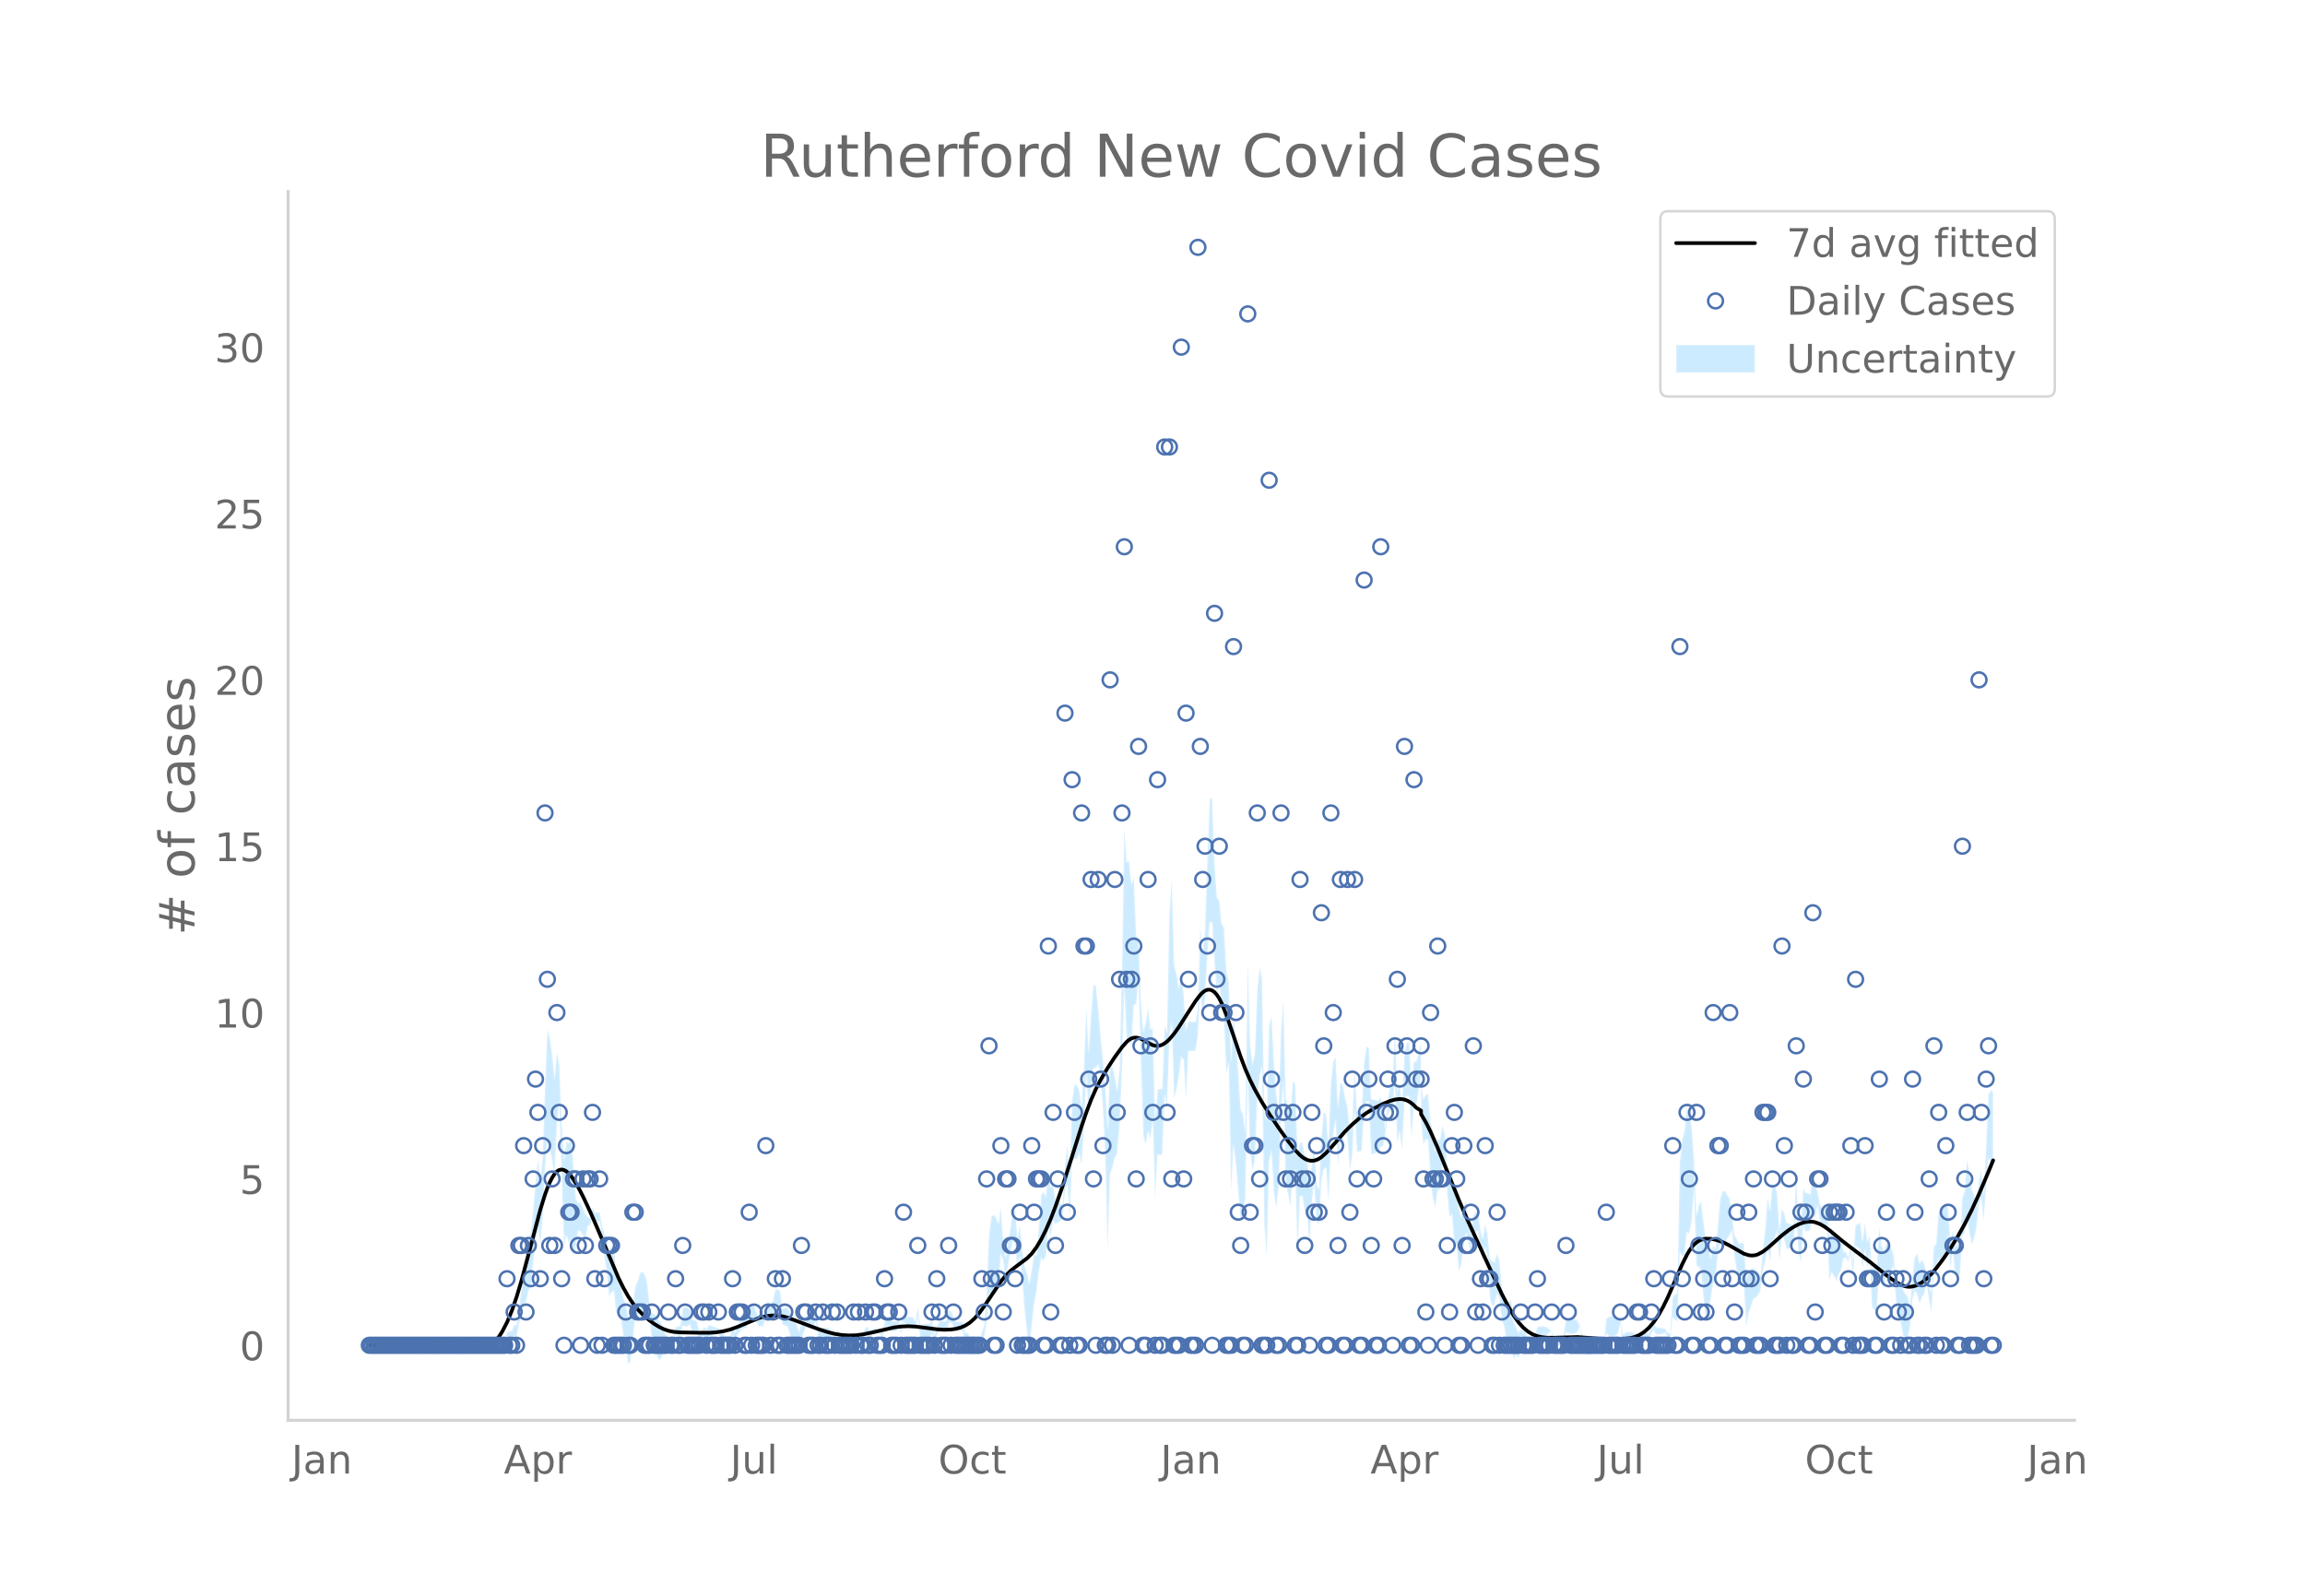 <svg height="864" viewBox="0 0 936 648" width="1248" xmlns="http://www.w3.org/2000/svg" xmlns:xlink="http://www.w3.org/1999/xlink"><defs><style>*{stroke-linecap:butt;stroke-linejoin:round}</style></defs><g id="figure_1"><path d="M0 648h936V0H0z" style="fill:#fff" id="patch_1"/><g id="axes_1"><path d="M117 576.72h725.4V77.76H117z" style="fill:none" id="patch_2"/><g id="PolyCollection_1"><defs><path d="M150.937-101.726H204.927l.964-2.401.965.425.964.18.964-1.575h.964l.964-4.71.964-4.13.964-4.778.964-.483.964-4.609.965-1.807.964-9.487.964-8.314.964-6.167.964 6.83.964-10.314.964-20.37.964-12.492.964 4.576.965 4.642.964 5.85.964-20.412.964-8.908.964 29.588.964 28.3.964-4.037.964 2.988.964-1.477.965 7.02.964-4.824.964-5.595.964.366.964 1.5.964 1.464.964-5.136.964-.552.965-3.308.964 1.93h1.928l.964 6.362.964 8.025.964 5.922.964 10.05.964-1.51.965-.748.964 9.149.964-1.044.964 3.559.964 6.273.964 5.303.964 6.652.964-1.325.964-8.808.965-8.602.964-1.514.964-.679.964.594.964-1.211.964-3.177.964 6.394.964 8.153.965 3.552.964 2.797.964 2.154.964-.939.964-2.81.964-1.93.964-.826.964-.79.964-.729.965-2.401.964.425.964.18.964-4.356.964.475.964-.113.964-.765.964 3.59.964-.333.965-.429.964 7.226.964.474.964-2.305.964-.901.964-2.171.964-.308.964-.411.964-.218.965-.577.964 1.93h.964l.964 2.507.964.218h.964l.964-3.86.964 1.652.965-1.652.964-1.322.964-1.388h.964l.964-.542.964-3.082.964-.298.964-.406.964 1.441.965 1.93h1.928l.964-3.86.964-1.515.964 1.93.964-1.578.964-3.136h.964l.965-.724.964 8.146.964.475.964.262.964 2.507.964 4.388.964-.39.964-1.657.965 4.54.964-4.335.964-2.708.964-1.93.964.352.964.19.964.061.964-3.042.964 5.79.965 2.79.964.456.964.164.964-.08.964-.349.964-2.157.964-.73.964-1.2.964 1.93h2.893l.964 2.314.964.218.964-.3h.964l.964-1.93H350.51l.964-1.503.964.117.964 1.686.964-2.23h.964l.964-.09.964-.212.965 2.142.964-3.47.964-1.426.964.352.964 1.89.964-.085.964-.133.964-2.828.964 4.287.965-5.366.964 1.93h.964l.964-.047.964-.1.964 2.03.964-5.79.964 8.229.964.352.965.19.964.061.964-.06.964-1.93.964 4.639.964-3.86.964-1.737.964.133.965.085.964.04.964-3.16.964-.7.964 1.578.964 1.93h2.892l.965 6.902.964.147.964 2.334.964.197.964-.197.964-.674.964-1.883.964-3.283.964-1.03.965-6.34.964-10.958.964-.561.964.85.964-1.181.964-2.383.964-13.025.964 2.517.965 8.147.964-5.79.964-5.454.964-4.627.964.504.964 11.444.964-5.79.964 9.179.964 12.712.965 8.75.964 7.248.964-9.87.964-8.662.964-4.946.964-8.169.964-5.7.964 1.27.964-2.073.965-11.736.964 4.091.964-6.78.964 1.502.964-.462.964-.729.964-1.228.964-10.858.964-2.926.965 13.487.964-22.439.964-1.404.964.112.964-2.17.964 4.623.964-14.523.964-22.484.965 17.304.964-11.812.964-7.649.964-.21.964-1.424.964 4.375.964 13.354.964 19.643.964 37.315.965-30.154.964-2.785.964-3.835.964-1.883.964-10.74.964-22.716.964-33.543.964 20.808.964.257.965 2.428.964-16.763.964-.194.964-9.513.964 32.758.964 30.17.964 3.473.964-5.241.965 2.871.964-7.49.964 31.689.964-17.783.964.266.964-.159.964-24.289.964 4.63.964-28.587.965-5.46.964 30.77.964-3.53.964-5.895.964-7.205.964 1 .964 16.176.964-19.69.964-.014.965-.03.964-.045.964-6.179.964-17.487.964 9.182.964-6.23.964-18.002.964-13.529.964.26.965 16.225.964 12.871.964-4.914.964 9.65.964 6.222.964 20.822.964-3.884.964 52.106.965-18.833.964 8.265.964 10.583.964 11.384.964-1.738.964-6.828.964-50.96.964 32.093.964 7.512.965-3.82.964-24.288.964-9.887.964-4.221.964 64.178.964 13.032.964-38.858.964-3.973.964 16.644.965 6.29.964-7.635.964-29.469.964-13.836.964 41.36.964 4.14.964 4.942.964-14.082.965-.715.964 33.177.964-22.524.964-.049.964 6.348.964.42.964 13.366.964-18.174.964-7.62.965 15.697.964 1.833.964-17.809.964-5.037.964-.378.964 13.317.964-20.411.964-6.62.964-5.793.965 18.328.964-9.695.964-.32.964-5.39.964 4.032.964 13.358.964-5.484.964-19.303.964 17.413.965-.128.964-.307.964-15.295.964-4.714h.964l.964 21.42.964-.246.964-.26.965-.275.964-2.23.964-.33.964-4.891.964-7.641.964-2.018.964.794.964-12.626.964 24.911.965-4.572.964 7.344.964-18.795.964-2.972.964.537.964 15.945.964-12.104.964-.343 1.929-11.708v18.227l.964 9.225.964-2.027.964.241.964 15.98.964 7.684.964 3.684.964-6.833.965-.544.964-9.601.964-3.076.964 14.013.964 9.878.964-1.11.964 12.147.964 1.178.964 9.937.965-2.894.964-7.748.964-4.802.964 3.482.964 6.14.964-8.32.964-1.93.964-.36.964 8.248.965 4.273.964-5.808.964 3.86.964 16.755.964 3.145.964-.519.964-4.379.964 1.73.965 8.646.964 2.68.964 5.56.964.814.964.086.964 7.26.964-2.217.964 1.489.964-2.703.965-.42.964-.893.964-2.394h1.928l.964-1.93.964-1.141.964.317.964.094.965-.094.964-.317.964-.79.964-.729.964 5.319.964.425.964.18h.964l.964-.18.965-5.255.964.406.964.27h.964l.964-.27.964-.637.964-2.188.964 7.979.965 3.084.964.494.964.091.964-.28.964-.76.964-2.158.964-.73h1.928l.965-4.802.964.849.964.36h.964l.964-.36.964-.85.964-4.118.964 9.41.964.676.965.327.964.077.964-.156.964-.425.964-2.918.964-1.2.964.212.964.09h.965l.964-.09.964-1.758.964-1.525.964 1.93.964-.06.964-.127.964-.218.964-.384.965 2.314.964-.172.964-8.527.964 1.163.964.57.964-28.021.964 1.484.964-.189.964-9.528.965.628.964-4.669.964-13.429.964 31.214.964.375.964 1.501.964 10.913.964 8.708.964-1.773.965-6.13.964-6.394.964-1.513.964-10.26.964-4.421.964-.39h.964l.964-1.54.965-1.513.964-1.998.964 10.36.964 6.165.964 5.65.964.516.964-.516.964 17.016.964-5.468.965-2.847.964-2.936.964-.645.964-1.02.964-1.76.964-8.324.964-3.499.964-6.204.964 6.138.965-8.553.964-.719.964-3.029.964 12.105.964-10.643.964 1.947.964 3.86.964-.17.965-.64.964-1.394.964-14.092.964 17.452.964 4.335.964-14.644.964 2.044.964-.171.964-.476.965-7.72.964 3.23.964-5.398.964 5.956.964 2.239.964.262.964.223.964 21.432.964-3.031.965 1.566.964 1.93.964-2.706.964-1.731.964-4.771.964-.218.964 1.758.964-3.47.964 8.844.965-11.883.964.864.964.479.964 7.72.964-7.802.964 7.883.964-5.696.964 21.338.965 1.404.964.107.964-15.267.964 4.3.964 1.548.964-4.938.964-.432.964-1.084.964-2.512.965 13.51.964 6.055.964 3.55.964 4.988.964 2.158.964-1.204.964-3.648.964-11.58.964-3.541.965 1.41.964 3.86.964-2.556.964-1.553.964-4.01.964 6.39.964 5.28.964-16.028.965.975.964-6.882.964 1.452.964.656.964-2.891.964-8.34.964 13.1.964-7.133.964 9.03.965.695.964.285.964-16.15.964-1.048.964-6.553.964 6.619.964 4.5.964-2.237.964-4.437.965-9.176.964-2.875.964 9.08.964-13.058.964-12.016.964 1.696.964-.582v-28.353l-.964-.583-.964 1.696-.964 22.725-.964 17.821-.964-10.219-.964 4.845-.965 10.124-.964-4.437-.964-2.236-.964-7.08-.964-4.962-.964 12.747-.964 2.813-.964 18.59-.964.284-.965.695-.964-6.41-.964 4.447-.964-13.92-.964-.62-.964.97-.964.655-.964 1.452-.964 12.419-.965.974-.964 18.714-.964-2.44-.964-5.19-.964-4.011-.964-1.554-.964 1.305-.964-3.86-.965 1.41-.964 8.039-.964 11.58-.964-3.648-.964-1.204-.964-1.702-.964-2.732-.964-.31-.964-1.664-.965-9.651-.964-2.512-.964-1.084-.964-.433-.964 2.783-.964-2.313-.964-7.28-.964 15.614-.964.107-.965 1.404-.964-13.403-.964 2.024-.964-7.556-.964 7.637-.964-7.72-.964.48-.964.863-.965 15.138-.964-6.596-.964 4.25-.964-2.103-.964-.217-.964-4.772-.964-1.73-.964 1.153-.964-1.93-.965-2.293-.964 4.689-.964-13.309-.964.224-.964.261-.964-1.62-.964-5.625-.964-1.539-.964-4.489-.965 7.72-.964-.475-.964-.171-.964-1.817-.964 16.236-.964-3.385-.964-17.288-.964 20.648-.964-1.393-.965-.642-.964-.169-.964-3.86-.964-1.913-.964 8.657-.964-14.915-.964-3.029-.964-.72-.965 10.748-.964-5.441-.964 13.095-.964 8.081-.964 10.977-.964-1.76-.964-1.02-.964-.646-.964.924-.965 1.014-.964 2.252-.964-13.864-.964-.517-.964.517-.964-2.07-.964-1.555-.964-8.941-.964-5.858-.965-1.512-.964-1.54h-.964l-.964 3.47-.964 11.018-.964 9.04-.964-1.513-.964 5.187-.965-6.13-.964-1.773-.964-6.733-.964-8.387-.964 1.501-.964 4.235-.964-22.826-.964-13.43-.964-4.668-.965-3.232-.964 9.772-.964 3.671-.964 9.205-.964 53.038-.964.57-.964 1.163-.964 14.634-.964-.172-.965-1.545-.964-.385-.964-.218-.964-.127-.964-.06-.964-1.93-.964 2.335-.964 2.102-.964-.09h-.965l-.964.09-.964.213-.964 2.66-.964-2.919-.964-.425-.964-.155-.964.077-.965.326-.964.676-.964-6.03-.964-.259-.964-.849-.964-.36h-.964l-.964.36-.964.85-.965 10.637h-1.928l-.964-.73-.964-2.157-.964-.76-.964-.281-.964.091-.964.494-.965-.775-.964-3.602-.964-2.188-.964-.637-.964-.27h-.964l-.964.27-.964.406-.965 6.326-.964-.18h-.964l-.964.18-.964.424-.964-2.401-.964-.73-.964-.788-.964-.318-.965-.094-.964.094-.964.318-.964 2.719-.964 1.93h-1.928l-.964-2.394-.964-.895-.965-.42-.964 1.159-.964-2.371-.964-2.218-.964-8.18-.964.086-.964.815-.964-2.161-.964-5.04-.965-10.655-.964-2.13-.964 3.342-.964-.52-.964-.715-.964-10.264-.964-3.86-.964 5.771-.965-3.446-.964-7.192-.964-.36-.964 1.93-.964 7.12-.964-5.44-.964-8.1-.964 2.919-.964 3.832-.965-2.894-.964-9.362-.964 1.177-.964-7.153-.964 2.75-.964-5.562-.964-13.007-.964-3.076-.964 5.84-.965-.545-.964 4.747-.964-7.896-.964-3.896-.964-11.04-.964.24-.964 1.833-.964-6.215v-16.513l-1.929 7.593-.964-.344-.964 11.057-.964-18.796-.964.537-.964 4.749-.964 19.804-.964-8.096-.965 3.148-.964-25.269-.964 22.115-.964.794-.964 5.702-.964 11.659-.964-8.751-.964-4.19-.964 1.63-.965-.275-.964-.26-.964-.247-.964-21.04h-.964l-.964 6.866-.964 19.446-.964-.307-.965-.128-.964-17.328-.964 23.157-.964 2.237-.964-9.803-.964-3.687-.964-5.39-.964-.32-.964 9.604-.965-20.272-.964 1.927-.964 8.821-.964 25.91-.964-13.705-.964-.378-.964 10.403-.964 20.792-.964-2.027-.965-15.183-.964 7.82-.964 8.846-.964-13.654-.964.42-.964-5.232-.964-.05-.964 4.497-.964-28.583-.965-.716-.964 12.939-.964-2.778-.964-3.58-.964-39.701-.964 13.184-.964 32.292-.964-7.635-.965-13.01-.964-18.097-.964 3.747-.964 38.343-.964-2.409-.964-55.482-.964-4.221-.964 9.412-.964 25.893-.965 3.9-.964-7.927-.964-33.528-.964 68.7-.964-6.827-.964-1.738-.964-15.637-.964-12.576-.964-11.036-.965 19.767-.964-32.814-.964-3.884-.964-17.778-.964-1.499-.964-9.65-.964-1.054-.964-14.15-.965-26.235-.964.26-.964 25.071-.964 28.32-.964 9.21-.964-10.119-.964 32.693-.964 5.402-.964-.045-.965-.03-.964-.015-.964 3.471-.964-14.703-.964-6.721-.964 4.375-.964-5.895-.964-3.53-.964-34.851-.965 13.84-.964 48.614-.964-3.09-.964 25.891-.964-.159-.964.266-.964 13.098-.964-37.792-.964.23-.965-8.709-.964 6.34-.964 3.473-.964-12.291-.964-25.143-.964-1.793-.964-23.354-.964 2.537-.965-9.152-.964.258-.964-13.933-.964 59.097-.964 39.046-.964 8.56-.964-5.744-.964-3.835-.964-2.784-.965 27.746-.964-16.725-.964-11.238-.964-9.806-.964-11.065-.964-9.144-.964-.21-.964 11.651-.964 15.208-.965-17.436-.964 23.836-.964 16.358-.964-6.958-.964-2.17-.964.112-.964 6.317-.964 31.6-.965-13.532-.964 8.654-.964 16.162-.964-1.228-.964-.73-.964-.461-.964-6.218-.964.94-.964-7.489-.965 11.424-.964-2.073-.964 1.27-.964 13.6-.964 11.132-.964-1.086-.964 6.778-.964 5.57-.964-4.333-.965-2.83-.964-6.587-.964-10.122-.964 5.79-.964-11.716-.964.505-.964 6.952-.964 6.127-.964 5.79-.965-7.293-.964-12.924-.964 6.276-.964-2.383-.964-1.181-.964.85-.964 7.159-.964 23.782-.965 12.96-.964 2.83-.964 4.437-.964-1.883-.964-.673-.964-.198-.964.198-.964-1.527-.964.147-.965-4.678h-2.892l-.964-1.93-.964-2.282-.964-.7-.964 4.56-.964.04-.965.085-.964.133-.964 2.124-.964 3.86-.964-6.941-.964 1.93-.964-.061-.964.06-.965.191-.964.352-.964-7.21-.964 5.79-.964-1.832-.964-.099-.964-.048h-.964l-.964-1.93-.965 6.215-.964-3.433-.964 1.032-.964-.133-.964-.085-.964-1.97-.964.352-.964 2.434-.964 4.25-.965-1.717-.964-.213-.964-.09h-.964l-.964 1.63-.964-2.174-.964.117-.964 2.357H348.58l-.964 1.93h-.964l-.964-.3-.964.218-.964-1.545h-2.893l-.964-1.93-.964 2.659-.964-.73-.964-2.157-.964-.348-.964-.081-.964.164-.964.455-.965-1.069-.964-5.79-.964.818-.964.06-.964.191-.964.352-.964 1.93-.964 1.152-.964 3.385-.965-3.18-.964-1.657-.964-.39-.964-3.332-.964-1.353-.964.262-.964.475-.964-7.294-.965-.725h-.964l-.964 4.585-.964 2.282-.964-1.93-.964 2.345-.964 3.86h-1.928l-.965-1.93-.964-2.42-.964-.405-.964-.298-.964 4.638-.964-.542h-.964l-.964 2.472-.964 2.539-.965 2.207-.964-2.207-.964 3.86h-.964l-.964.218-.964-1.354h-.964l-.964-1.93-.965-.576-.964-.218-.964-.411-.964-.309-.964 1.69-.964-.902-.964 1.555-.964.475-.964-4.355-.965-.429-.964-.333-.964-4.13-.964-.765-.964-.113-.964.475-.964 7.225-.964.18-.964.424-.965 5.32-.964-.73-.964-.79-.964-.826-.964-1.93-.964-2.81-.964-.94-.964-1.705-.964-1.063-.965-.308-.964-3.427-.964-9.046-.964-3.177-.964-1.211-.964.594-.964 3.18-.964 2.347-.965 6.838-.964 6.633-.964-1.326-.964-4.928-.964-2.417-.964-5.307-.964-4.161-.964-1.044-.964-10.15-.965-.75-.964 2.35-.964-5.389-.964-1.798-.964-3.556-.964-5.218h-1.928l-.964-1.93-.965 4.412-.964-.552-.964-1.275-.964-2.397-.964-2.36-.964.367-.964-1.736-.964-12.543-.965-12.28-.964 2.382-.964-.872-.964 7.543-.964-14.16-.964-24.453-.964-5.047-.964 10.468-.964-9.59-.965-6.939-.964-3.144-.964 22.248-.964 29.81-.964 8.986-.964-8.61-.964 9.275-.964 10.986-.964 9.812-.965 2.053-.964 6.971-.964 3.378-.964 10.663-.964 7.45-.964 6.869h-.964l-.964 2.286-.964.18-.965.424-.964 5.32H150.937z" id="md35681e3c9" style="stroke:#fff;stroke-opacity:.2"/></defs><g clip-path="url(#p865717fc38)"><use style="fill:#089fff;fill-opacity:.2;stroke:#fff;stroke-opacity:.2" xlink:href="#md35681e3c9" y="648"/></g></g><path clip-path="url(#p865717fc38)" d="M149.973 546.274h4.82l.964-.12 13.498.094 5.785.292 4.82.491 6.75 1 3.856.45 1.928.054 1.928-.164 1.928-.475 1.928-.883.965-.634.964-.782.964-.948.964-1.128.964-1.322.964-1.527 1.928-3.716 1.929-4.653 1.928-5.563 1.928-6.414 2.892-10.77 4.821-18.26 1.928-6.222.964-2.647.964-2.289.965-1.903.964-1.492.964-1.054.964-.602.964-.18.964.203.964.542.964.84.964 1.098.965 1.324 1.928 3.199 1.928 3.723 2.892 6.141 2.893 6.633 8.677 20.438 1.928 3.878 1.928 3.414 1.928 2.909 1.929 2.394 1.928 1.994 2.892 2.527 1.929 1.426 1.928 1.19 1.928.938 1.928.67 1.928.406 2.893.254 7.713.13 3.856.017 2.892-.178 2.893-.422 2.892-.716 2.893-1.037 8.677-3.59 1.928-.554 1.928-.376 1.928-.166 1.928.057 1.929.289 1.928.513 2.892 1.03 9.641 3.617 3.857 1.244 2.892.724 2.893.47 2.892.198 2.892-.087 2.893-.37 3.856-.803 8.677-1.996 2.892-.377 2.893-.124 2.892.133 3.857.474 4.82.633 2.893.178 2.892-.084 1.928-.267 1.928-.498 1.929-.818 1.928-1.236 1.928-1.731 1.928-2.215 1.928-2.66 6.75-10.084 1.928-2.312 1.928-1.89 1.928-1.573 4.82-3.59 1.929-1.914 1.928-2.563 1.928-3.23 1.928-3.862 1.929-4.446 1.928-4.974 2.892-8.299 3.857-12.097 3.856-12.218 1.928-5.64 1.929-5.09 1.928-4.389 1.928-3.731 2.892-4.872 2.893-4.414 2.892-3.973 1.928-2.196.964-.828.965-.583.964-.303.964-.05.964.163.964.334 1.928 1.012 1.929 1.112.964.438.964.276.964.064.964-.15.964-.356.964-.55.964-.734.964-.908 1.929-2.277 1.928-2.726 3.856-6.016 2.893-4.456 1.928-2.545.964-.982.964-.712.964-.39.964-.046.964.313.965.687.964 1.077.964 1.482.964 1.888 1.928 4.746 2.893 8.46 2.892 8.549 1.928 5.075 1.928 4.395 1.929 3.874 2.892 5.15 2.892 4.627 3.857 5.744 3.856 5.43 2.893 3.649 1.928 2.017.964.814.964.653.964.471.964.285.964.1.964-.087.965-.272.964-.457.964-.638 1.928-1.71 1.928-2.092 5.785-6.632 2.892-2.853 2.893-2.507 2.892-2.157 2.892-1.767 3.857-1.94 2.892-1.206 1.928-.55 1.929-.219.964.054.964.185.964.33.964.485.964.648.964.821.964 1.002 1.929 1.19v1.383l1.928 3.285 1.928 3.852 2.892 6.533 3.857 9.488 4.82 11.877 3.857 8.874 8.677 18.794 4.82 10.305 2.893 5.543 1.928 3.21 1.928 2.723 1.929 2.17 1.928 1.642 1.928 1.153 1.928.738 1.928.424 1.929.204 2.892.03 9.641-.285 3.857.295 4.82.362 4.82.112 5.785-.09 1.929-.23 1.928-.475 1.928-.81 1.928-1.233 1.929-1.72 1.928-2.253 1.928-2.828 1.928-3.405 1.929-3.94 2.892-6.66 2.892-6.639 1.928-3.865.965-1.644.964-1.4.964-1.128.964-.872.964-.646.964-.448.964-.281.964-.142 1.929.04 1.928.372 1.928.6 1.928.785 1.929.985 5.784 3.306 1.928.603.965.127.964-.01.964-.16.964-.32 1.928-1.051 1.928-1.453 2.893-2.57 2.892-2.578 2.892-2.24 1.929-1.252 1.928-1.014 1.928-.717 1.928-.363 1.929.038.964.181 1.928.705 1.928 1.114 1.928 1.404 4.82 4.009 3.857 2.99 7.713 5.828 7.713 6.182 2.893 2.025 1.928 1.076 1.928.688.964.157.964.026.964-.102.964-.23.965-.354 1.928-1.071 1.928-1.521 1.928-1.93 1.929-2.27 2.892-3.84 2.892-4.229 2.893-4.685 2.892-5.21 2.892-5.772 2.893-6.314 3.856-9.098 1.928-4.694h0" style="fill:none;stroke:#000;stroke-linecap:round;stroke-width:1.5" id="line2d_1"/><g id="line2d_2"><defs><path d="M0 3a3 3 0 1 0 0-6 3 3 0 0 0 0 6z" id="m523d679ab5" style="stroke:#4c72b0"/></defs><g clip-path="url(#p865717fc38)"><use style="fill-opacity:0;stroke:#4c72b0" x="149.973" xlink:href="#m523d679ab5" y="546.274"/><use style="fill-opacity:0;stroke:#4c72b0" x="150.937" xlink:href="#m523d679ab5" y="546.274"/><use style="fill-opacity:0;stroke:#4c72b0" x="151.901" xlink:href="#m523d679ab5" y="546.274"/><use style="fill-opacity:0;stroke:#4c72b0" x="152.865" xlink:href="#m523d679ab5" y="546.274"/><use style="fill-opacity:0;stroke:#4c72b0" x="153.829" xlink:href="#m523d679ab5" y="546.274"/><use style="fill-opacity:0;stroke:#4c72b0" x="154.793" xlink:href="#m523d679ab5" y="546.274"/><use style="fill-opacity:0;stroke:#4c72b0" x="155.757" xlink:href="#m523d679ab5" y="546.274"/><use style="fill-opacity:0;stroke:#4c72b0" x="156.722" xlink:href="#m523d679ab5" y="546.274"/><use style="fill-opacity:0;stroke:#4c72b0" x="157.686" xlink:href="#m523d679ab5" y="546.274"/><use style="fill-opacity:0;stroke:#4c72b0" x="158.65" xlink:href="#m523d679ab5" y="546.274"/><use style="fill-opacity:0;stroke:#4c72b0" x="159.614" xlink:href="#m523d679ab5" y="546.274"/><use style="fill-opacity:0;stroke:#4c72b0" x="160.578" xlink:href="#m523d679ab5" y="546.274"/><use style="fill-opacity:0;stroke:#4c72b0" x="161.542" xlink:href="#m523d679ab5" y="546.274"/><use style="fill-opacity:0;stroke:#4c72b0" x="162.506" xlink:href="#m523d679ab5" y="546.274"/><use style="fill-opacity:0;stroke:#4c72b0" x="163.47" xlink:href="#m523d679ab5" y="546.274"/><use style="fill-opacity:0;stroke:#4c72b0" x="164.434" xlink:href="#m523d679ab5" y="546.274"/><use style="fill-opacity:0;stroke:#4c72b0" x="165.399" xlink:href="#m523d679ab5" y="546.274"/><use style="fill-opacity:0;stroke:#4c72b0" x="166.363" xlink:href="#m523d679ab5" y="546.274"/><use style="fill-opacity:0;stroke:#4c72b0" x="167.327" xlink:href="#m523d679ab5" y="546.274"/><use style="fill-opacity:0;stroke:#4c72b0" x="168.291" xlink:href="#m523d679ab5" y="546.274"/><use style="fill-opacity:0;stroke:#4c72b0" x="169.255" xlink:href="#m523d679ab5" y="546.274"/><use style="fill-opacity:0;stroke:#4c72b0" x="170.219" xlink:href="#m523d679ab5" y="546.274"/><use style="fill-opacity:0;stroke:#4c72b0" x="171.183" xlink:href="#m523d679ab5" y="546.274"/><use style="fill-opacity:0;stroke:#4c72b0" x="172.147" xlink:href="#m523d679ab5" y="546.274"/><use style="fill-opacity:0;stroke:#4c72b0" x="173.111" xlink:href="#m523d679ab5" y="546.274"/><use style="fill-opacity:0;stroke:#4c72b0" x="174.076" xlink:href="#m523d679ab5" y="546.274"/><use style="fill-opacity:0;stroke:#4c72b0" x="175.04" xlink:href="#m523d679ab5" y="546.274"/><use style="fill-opacity:0;stroke:#4c72b0" x="176.004" xlink:href="#m523d679ab5" y="546.274"/><use style="fill-opacity:0;stroke:#4c72b0" x="176.968" xlink:href="#m523d679ab5" y="546.274"/><use style="fill-opacity:0;stroke:#4c72b0" x="177.932" xlink:href="#m523d679ab5" y="546.274"/><use style="fill-opacity:0;stroke:#4c72b0" x="178.896" xlink:href="#m523d679ab5" y="546.274"/><use style="fill-opacity:0;stroke:#4c72b0" x="179.86" xlink:href="#m523d679ab5" y="546.274"/><use style="fill-opacity:0;stroke:#4c72b0" x="180.824" xlink:href="#m523d679ab5" y="546.274"/><use style="fill-opacity:0;stroke:#4c72b0" x="181.789" xlink:href="#m523d679ab5" y="546.274"/><use style="fill-opacity:0;stroke:#4c72b0" x="182.753" xlink:href="#m523d679ab5" y="546.274"/><use style="fill-opacity:0;stroke:#4c72b0" x="183.717" xlink:href="#m523d679ab5" y="546.274"/><use style="fill-opacity:0;stroke:#4c72b0" x="184.681" xlink:href="#m523d679ab5" y="546.274"/><use style="fill-opacity:0;stroke:#4c72b0" x="185.645" xlink:href="#m523d679ab5" y="546.274"/><use style="fill-opacity:0;stroke:#4c72b0" x="186.609" xlink:href="#m523d679ab5" y="546.274"/><use style="fill-opacity:0;stroke:#4c72b0" x="187.573" xlink:href="#m523d679ab5" y="546.274"/><use style="fill-opacity:0;stroke:#4c72b0" x="188.537" xlink:href="#m523d679ab5" y="546.274"/><use style="fill-opacity:0;stroke:#4c72b0" x="189.501" xlink:href="#m523d679ab5" y="546.274"/><use style="fill-opacity:0;stroke:#4c72b0" x="190.466" xlink:href="#m523d679ab5" y="546.274"/><use style="fill-opacity:0;stroke:#4c72b0" x="191.43" xlink:href="#m523d679ab5" y="546.274"/><use style="fill-opacity:0;stroke:#4c72b0" x="192.394" xlink:href="#m523d679ab5" y="546.274"/><use style="fill-opacity:0;stroke:#4c72b0" x="193.358" xlink:href="#m523d679ab5" y="546.274"/><use style="fill-opacity:0;stroke:#4c72b0" x="194.322" xlink:href="#m523d679ab5" y="546.274"/><use style="fill-opacity:0;stroke:#4c72b0" x="195.286" xlink:href="#m523d679ab5" y="546.274"/><use style="fill-opacity:0;stroke:#4c72b0" x="196.25" xlink:href="#m523d679ab5" y="546.274"/><use style="fill-opacity:0;stroke:#4c72b0" x="197.214" xlink:href="#m523d679ab5" y="546.274"/><use style="fill-opacity:0;stroke:#4c72b0" x="198.178" xlink:href="#m523d679ab5" y="546.274"/><use style="fill-opacity:0;stroke:#4c72b0" x="199.143" xlink:href="#m523d679ab5" y="546.274"/><use style="fill-opacity:0;stroke:#4c72b0" x="200.107" xlink:href="#m523d679ab5" y="546.274"/><use style="fill-opacity:0;stroke:#4c72b0" x="201.071" xlink:href="#m523d679ab5" y="546.274"/><use style="fill-opacity:0;stroke:#4c72b0" x="202.035" xlink:href="#m523d679ab5" y="546.274"/><use style="fill-opacity:0;stroke:#4c72b0" x="202.999" xlink:href="#m523d679ab5" y="546.274"/><use style="fill-opacity:0;stroke:#4c72b0" x="203.963" xlink:href="#m523d679ab5" y="546.274"/><use style="fill-opacity:0;stroke:#4c72b0" x="204.927" xlink:href="#m523d679ab5" y="546.274"/><use style="fill-opacity:0;stroke:#4c72b0" x="205.891" xlink:href="#m523d679ab5" y="519.254"/><use style="fill-opacity:0;stroke:#4c72b0" x="206.856" xlink:href="#m523d679ab5" y="546.274"/><use style="fill-opacity:0;stroke:#4c72b0" x="207.82" xlink:href="#m523d679ab5" y="546.274"/><use style="fill-opacity:0;stroke:#4c72b0" x="208.784" xlink:href="#m523d679ab5" y="532.764"/><use style="fill-opacity:0;stroke:#4c72b0" x="209.748" xlink:href="#m523d679ab5" y="546.274"/><use style="fill-opacity:0;stroke:#4c72b0" x="210.712" xlink:href="#m523d679ab5" y="505.744"/><use style="fill-opacity:0;stroke:#4c72b0" x="211.676" xlink:href="#m523d679ab5" y="505.744"/><use style="fill-opacity:0;stroke:#4c72b0" x="212.64" xlink:href="#m523d679ab5" y="465.213"/><use style="fill-opacity:0;stroke:#4c72b0" x="213.604" xlink:href="#m523d679ab5" y="532.764"/><use style="fill-opacity:0;stroke:#4c72b0" x="214.568" xlink:href="#m523d679ab5" y="505.744"/><use style="fill-opacity:0;stroke:#4c72b0" x="215.533" xlink:href="#m523d679ab5" y="519.254"/><use style="fill-opacity:0;stroke:#4c72b0" x="216.497" xlink:href="#m523d679ab5" y="478.723"/><use style="fill-opacity:0;stroke:#4c72b0" x="217.461" xlink:href="#m523d679ab5" y="438.193"/><use style="fill-opacity:0;stroke:#4c72b0" x="218.425" xlink:href="#m523d679ab5" y="451.703"/><use style="fill-opacity:0;stroke:#4c72b0" x="219.389" xlink:href="#m523d679ab5" y="519.254"/><use style="fill-opacity:0;stroke:#4c72b0" x="220.353" xlink:href="#m523d679ab5" y="465.213"/><use style="fill-opacity:0;stroke:#4c72b0" x="221.317" xlink:href="#m523d679ab5" y="330.112"/><use style="fill-opacity:0;stroke:#4c72b0" x="222.281" xlink:href="#m523d679ab5" y="397.663"/><use style="fill-opacity:0;stroke:#4c72b0" x="223.245" xlink:href="#m523d679ab5" y="505.744"/><use style="fill-opacity:0;stroke:#4c72b0" x="224.21" xlink:href="#m523d679ab5" y="478.723"/><use style="fill-opacity:0;stroke:#4c72b0" x="225.174" xlink:href="#m523d679ab5" y="505.744"/><use style="fill-opacity:0;stroke:#4c72b0" x="226.138" xlink:href="#m523d679ab5" y="411.173"/><use style="fill-opacity:0;stroke:#4c72b0" x="227.102" xlink:href="#m523d679ab5" y="451.703"/><use style="fill-opacity:0;stroke:#4c72b0" x="228.066" xlink:href="#m523d679ab5" y="519.254"/><use style="fill-opacity:0;stroke:#4c72b0" x="229.03" xlink:href="#m523d679ab5" y="546.274"/><use style="fill-opacity:0;stroke:#4c72b0" x="229.994" xlink:href="#m523d679ab5" y="465.213"/><use style="fill-opacity:0;stroke:#4c72b0" x="230.958" xlink:href="#m523d679ab5" y="492.234"/><use style="fill-opacity:0;stroke:#4c72b0" x="231.922" xlink:href="#m523d679ab5" y="492.234"/><use style="fill-opacity:0;stroke:#4c72b0" x="232.887" xlink:href="#m523d679ab5" y="478.723"/><use style="fill-opacity:0;stroke:#4c72b0" x="233.851" xlink:href="#m523d679ab5" y="478.723"/><use style="fill-opacity:0;stroke:#4c72b0" x="234.815" xlink:href="#m523d679ab5" y="505.744"/><use style="fill-opacity:0;stroke:#4c72b0" x="235.779" xlink:href="#m523d679ab5" y="546.274"/><use style="fill-opacity:0;stroke:#4c72b0" x="236.743" xlink:href="#m523d679ab5" y="478.723"/><use style="fill-opacity:0;stroke:#4c72b0" x="237.707" xlink:href="#m523d679ab5" y="505.744"/><use style="fill-opacity:0;stroke:#4c72b0" x="238.671" xlink:href="#m523d679ab5" y="478.723"/><use style="fill-opacity:0;stroke:#4c72b0" x="239.635" xlink:href="#m523d679ab5" y="478.723"/><use style="fill-opacity:0;stroke:#4c72b0" x="240.6" xlink:href="#m523d679ab5" y="451.703"/><use style="fill-opacity:0;stroke:#4c72b0" x="241.564" xlink:href="#m523d679ab5" y="519.254"/><use style="fill-opacity:0;stroke:#4c72b0" x="242.528" xlink:href="#m523d679ab5" y="546.274"/><use style="fill-opacity:0;stroke:#4c72b0" x="243.492" xlink:href="#m523d679ab5" y="478.723"/><use style="fill-opacity:0;stroke:#4c72b0" x="244.456" xlink:href="#m523d679ab5" y="546.274"/><use style="fill-opacity:0;stroke:#4c72b0" x="245.42" xlink:href="#m523d679ab5" y="519.254"/><use style="fill-opacity:0;stroke:#4c72b0" x="246.384" xlink:href="#m523d679ab5" y="505.744"/><use style="fill-opacity:0;stroke:#4c72b0" x="247.348" xlink:href="#m523d679ab5" y="505.744"/><use style="fill-opacity:0;stroke:#4c72b0" x="248.312" xlink:href="#m523d679ab5" y="505.744"/><use style="fill-opacity:0;stroke:#4c72b0" x="249.277" xlink:href="#m523d679ab5" y="546.274"/><use style="fill-opacity:0;stroke:#4c72b0" x="250.241" xlink:href="#m523d679ab5" y="546.274"/><use style="fill-opacity:0;stroke:#4c72b0" x="251.205" xlink:href="#m523d679ab5" y="546.274"/><use style="fill-opacity:0;stroke:#4c72b0" x="252.169" xlink:href="#m523d679ab5" y="546.274"/><use style="fill-opacity:0;stroke:#4c72b0" x="253.133" xlink:href="#m523d679ab5" y="546.274"/><use style="fill-opacity:0;stroke:#4c72b0" x="254.097" xlink:href="#m523d679ab5" y="532.764"/><use style="fill-opacity:0;stroke:#4c72b0" x="255.061" xlink:href="#m523d679ab5" y="546.274"/><use style="fill-opacity:0;stroke:#4c72b0" x="256.025" xlink:href="#m523d679ab5" y="546.274"/><use style="fill-opacity:0;stroke:#4c72b0" x="256.989" xlink:href="#m523d679ab5" y="492.234"/><use style="fill-opacity:0;stroke:#4c72b0" x="257.954" xlink:href="#m523d679ab5" y="492.234"/><use style="fill-opacity:0;stroke:#4c72b0" x="258.918" xlink:href="#m523d679ab5" y="532.764"/><use style="fill-opacity:0;stroke:#4c72b0" x="259.882" xlink:href="#m523d679ab5" y="532.764"/><use style="fill-opacity:0;stroke:#4c72b0" x="260.846" xlink:href="#m523d679ab5" y="532.764"/><use style="fill-opacity:0;stroke:#4c72b0" x="261.81" xlink:href="#m523d679ab5" y="546.274"/><use style="fill-opacity:0;stroke:#4c72b0" x="262.774" xlink:href="#m523d679ab5" y="546.274"/><use style="fill-opacity:0;stroke:#4c72b0" x="263.738" xlink:href="#m523d679ab5" y="546.274"/><use style="fill-opacity:0;stroke:#4c72b0" x="264.702" xlink:href="#m523d679ab5" y="532.764"/><use style="fill-opacity:0;stroke:#4c72b0" x="265.667" xlink:href="#m523d679ab5" y="546.274"/><use style="fill-opacity:0;stroke:#4c72b0" x="266.631" xlink:href="#m523d679ab5" y="546.274"/><use style="fill-opacity:0;stroke:#4c72b0" x="267.595" xlink:href="#m523d679ab5" y="546.274"/><use style="fill-opacity:0;stroke:#4c72b0" x="268.559" xlink:href="#m523d679ab5" y="546.274"/><use style="fill-opacity:0;stroke:#4c72b0" x="269.523" xlink:href="#m523d679ab5" y="546.274"/><use style="fill-opacity:0;stroke:#4c72b0" x="270.487" xlink:href="#m523d679ab5" y="546.274"/><use style="fill-opacity:0;stroke:#4c72b0" x="271.451" xlink:href="#m523d679ab5" y="532.764"/><use style="fill-opacity:0;stroke:#4c72b0" x="272.415" xlink:href="#m523d679ab5" y="546.274"/><use style="fill-opacity:0;stroke:#4c72b0" x="273.379" xlink:href="#m523d679ab5" y="546.274"/><use style="fill-opacity:0;stroke:#4c72b0" x="274.344" xlink:href="#m523d679ab5" y="519.254"/><use style="fill-opacity:0;stroke:#4c72b0" x="275.308" xlink:href="#m523d679ab5" y="546.274"/><use style="fill-opacity:0;stroke:#4c72b0" x="276.272" xlink:href="#m523d679ab5" y="546.274"/><use style="fill-opacity:0;stroke:#4c72b0" x="277.236" xlink:href="#m523d679ab5" y="505.744"/><use style="fill-opacity:0;stroke:#4c72b0" x="278.2" xlink:href="#m523d679ab5" y="532.764"/><use style="fill-opacity:0;stroke:#4c72b0" x="279.164" xlink:href="#m523d679ab5" y="546.274"/><use style="fill-opacity:0;stroke:#4c72b0" x="280.128" xlink:href="#m523d679ab5" y="546.274"/><use style="fill-opacity:0;stroke:#4c72b0" x="281.092" xlink:href="#m523d679ab5" y="546.274"/><use style="fill-opacity:0;stroke:#4c72b0" x="282.056" xlink:href="#m523d679ab5" y="546.274"/><use style="fill-opacity:0;stroke:#4c72b0" x="283.021" xlink:href="#m523d679ab5" y="546.274"/><use style="fill-opacity:0;stroke:#4c72b0" x="283.985" xlink:href="#m523d679ab5" y="546.274"/><use style="fill-opacity:0;stroke:#4c72b0" x="284.949" xlink:href="#m523d679ab5" y="532.764"/><use style="fill-opacity:0;stroke:#4c72b0" x="285.913" xlink:href="#m523d679ab5" y="532.764"/><use style="fill-opacity:0;stroke:#4c72b0" x="286.877" xlink:href="#m523d679ab5" y="546.274"/><use style="fill-opacity:0;stroke:#4c72b0" x="287.841" xlink:href="#m523d679ab5" y="532.764"/><use style="fill-opacity:0;stroke:#4c72b0" x="288.805" xlink:href="#m523d679ab5" y="546.274"/><use style="fill-opacity:0;stroke:#4c72b0" x="289.769" xlink:href="#m523d679ab5" y="546.274"/><use style="fill-opacity:0;stroke:#4c72b0" x="290.733" xlink:href="#m523d679ab5" y="546.274"/><use style="fill-opacity:0;stroke:#4c72b0" x="291.698" xlink:href="#m523d679ab5" y="532.764"/><use style="fill-opacity:0;stroke:#4c72b0" x="292.662" xlink:href="#m523d679ab5" y="546.274"/><use style="fill-opacity:0;stroke:#4c72b0" x="293.626" xlink:href="#m523d679ab5" y="546.274"/><use style="fill-opacity:0;stroke:#4c72b0" x="294.59" xlink:href="#m523d679ab5" y="546.274"/><use style="fill-opacity:0;stroke:#4c72b0" x="295.554" xlink:href="#m523d679ab5" y="546.274"/><use style="fill-opacity:0;stroke:#4c72b0" x="296.518" xlink:href="#m523d679ab5" y="546.274"/><use style="fill-opacity:0;stroke:#4c72b0" x="297.482" xlink:href="#m523d679ab5" y="519.254"/><use style="fill-opacity:0;stroke:#4c72b0" x="298.446" xlink:href="#m523d679ab5" y="546.274"/><use style="fill-opacity:0;stroke:#4c72b0" x="299.411" xlink:href="#m523d679ab5" y="532.764"/><use style="fill-opacity:0;stroke:#4c72b0" x="300.375" xlink:href="#m523d679ab5" y="532.764"/><use style="fill-opacity:0;stroke:#4c72b0" x="301.339" xlink:href="#m523d679ab5" y="532.764"/><use style="fill-opacity:0;stroke:#4c72b0" x="302.303" xlink:href="#m523d679ab5" y="546.274"/><use style="fill-opacity:0;stroke:#4c72b0" x="303.267" xlink:href="#m523d679ab5" y="546.274"/><use style="fill-opacity:0;stroke:#4c72b0" x="304.231" xlink:href="#m523d679ab5" y="492.234"/><use style="fill-opacity:0;stroke:#4c72b0" x="305.195" xlink:href="#m523d679ab5" y="546.274"/><use style="fill-opacity:0;stroke:#4c72b0" x="306.159" xlink:href="#m523d679ab5" y="532.764"/><use style="fill-opacity:0;stroke:#4c72b0" x="307.123" xlink:href="#m523d679ab5" y="546.274"/><use style="fill-opacity:0;stroke:#4c72b0" x="308.088" xlink:href="#m523d679ab5" y="546.274"/><use style="fill-opacity:0;stroke:#4c72b0" x="309.052" xlink:href="#m523d679ab5" y="546.274"/><use style="fill-opacity:0;stroke:#4c72b0" x="310.016" xlink:href="#m523d679ab5" y="546.274"/><use style="fill-opacity:0;stroke:#4c72b0" x="310.98" xlink:href="#m523d679ab5" y="465.213"/><use style="fill-opacity:0;stroke:#4c72b0" x="311.944" xlink:href="#m523d679ab5" y="532.764"/><use style="fill-opacity:0;stroke:#4c72b0" x="312.908" xlink:href="#m523d679ab5" y="546.274"/><use style="fill-opacity:0;stroke:#4c72b0" x="313.872" xlink:href="#m523d679ab5" y="532.764"/><use style="fill-opacity:0;stroke:#4c72b0" x="314.836" xlink:href="#m523d679ab5" y="519.254"/><use style="fill-opacity:0;stroke:#4c72b0" x="315.8" xlink:href="#m523d679ab5" y="546.274"/><use style="fill-opacity:0;stroke:#4c72b0" x="316.765" xlink:href="#m523d679ab5" y="546.274"/><use style="fill-opacity:0;stroke:#4c72b0" x="317.729" xlink:href="#m523d679ab5" y="519.254"/><use style="fill-opacity:0;stroke:#4c72b0" x="318.693" xlink:href="#m523d679ab5" y="532.764"/><use style="fill-opacity:0;stroke:#4c72b0" x="319.657" xlink:href="#m523d679ab5" y="546.274"/><use style="fill-opacity:0;stroke:#4c72b0" x="320.621" xlink:href="#m523d679ab5" y="546.274"/><use style="fill-opacity:0;stroke:#4c72b0" x="321.585" xlink:href="#m523d679ab5" y="546.274"/><use style="fill-opacity:0;stroke:#4c72b0" x="322.549" xlink:href="#m523d679ab5" y="546.274"/><use style="fill-opacity:0;stroke:#4c72b0" x="323.513" xlink:href="#m523d679ab5" y="546.274"/><use style="fill-opacity:0;stroke:#4c72b0" x="324.478" xlink:href="#m523d679ab5" y="546.274"/><use style="fill-opacity:0;stroke:#4c72b0" x="325.442" xlink:href="#m523d679ab5" y="505.744"/><use style="fill-opacity:0;stroke:#4c72b0" x="326.406" xlink:href="#m523d679ab5" y="532.764"/><use style="fill-opacity:0;stroke:#4c72b0" x="327.37" xlink:href="#m523d679ab5" y="532.764"/><use style="fill-opacity:0;stroke:#4c72b0" x="328.334" xlink:href="#m523d679ab5" y="546.274"/><use style="fill-opacity:0;stroke:#4c72b0" x="329.298" xlink:href="#m523d679ab5" y="546.274"/><use style="fill-opacity:0;stroke:#4c72b0" x="330.262" xlink:href="#m523d679ab5" y="546.274"/><use style="fill-opacity:0;stroke:#4c72b0" x="331.226" xlink:href="#m523d679ab5" y="532.764"/><use style="fill-opacity:0;stroke:#4c72b0" x="332.19" xlink:href="#m523d679ab5" y="546.274"/><use style="fill-opacity:0;stroke:#4c72b0" x="333.155" xlink:href="#m523d679ab5" y="546.274"/><use style="fill-opacity:0;stroke:#4c72b0" x="334.119" xlink:href="#m523d679ab5" y="532.764"/><use style="fill-opacity:0;stroke:#4c72b0" x="335.083" xlink:href="#m523d679ab5" y="546.274"/><use style="fill-opacity:0;stroke:#4c72b0" x="336.047" xlink:href="#m523d679ab5" y="546.274"/><use style="fill-opacity:0;stroke:#4c72b0" x="337.011" xlink:href="#m523d679ab5" y="546.274"/><use style="fill-opacity:0;stroke:#4c72b0" x="337.975" xlink:href="#m523d679ab5" y="532.764"/><use style="fill-opacity:0;stroke:#4c72b0" x="338.939" xlink:href="#m523d679ab5" y="546.274"/><use style="fill-opacity:0;stroke:#4c72b0" x="339.903" xlink:href="#m523d679ab5" y="532.764"/><use style="fill-opacity:0;stroke:#4c72b0" x="340.867" xlink:href="#m523d679ab5" y="546.274"/><use style="fill-opacity:0;stroke:#4c72b0" x="341.832" xlink:href="#m523d679ab5" y="546.274"/><use style="fill-opacity:0;stroke:#4c72b0" x="342.796" xlink:href="#m523d679ab5" y="546.274"/><use style="fill-opacity:0;stroke:#4c72b0" x="343.76" xlink:href="#m523d679ab5" y="546.274"/><use style="fill-opacity:0;stroke:#4c72b0" x="344.724" xlink:href="#m523d679ab5" y="546.274"/><use style="fill-opacity:0;stroke:#4c72b0" x="345.688" xlink:href="#m523d679ab5" y="546.274"/><use style="fill-opacity:0;stroke:#4c72b0" x="346.652" xlink:href="#m523d679ab5" y="532.764"/><use style="fill-opacity:0;stroke:#4c72b0" x="347.616" xlink:href="#m523d679ab5" y="546.274"/><use style="fill-opacity:0;stroke:#4c72b0" x="348.58" xlink:href="#m523d679ab5" y="532.764"/><use style="fill-opacity:0;stroke:#4c72b0" x="349.544" xlink:href="#m523d679ab5" y="546.274"/><use style="fill-opacity:0;stroke:#4c72b0" x="350.509" xlink:href="#m523d679ab5" y="546.274"/><use style="fill-opacity:0;stroke:#4c72b0" x="351.473" xlink:href="#m523d679ab5" y="532.764"/><use style="fill-opacity:0;stroke:#4c72b0" x="352.437" xlink:href="#m523d679ab5" y="546.274"/><use style="fill-opacity:0;stroke:#4c72b0" x="353.401" xlink:href="#m523d679ab5" y="546.274"/><use style="fill-opacity:0;stroke:#4c72b0" x="354.365" xlink:href="#m523d679ab5" y="532.764"/><use style="fill-opacity:0;stroke:#4c72b0" x="355.329" xlink:href="#m523d679ab5" y="532.764"/><use style="fill-opacity:0;stroke:#4c72b0" x="356.293" xlink:href="#m523d679ab5" y="546.274"/><use style="fill-opacity:0;stroke:#4c72b0" x="357.257" xlink:href="#m523d679ab5" y="546.274"/><use style="fill-opacity:0;stroke:#4c72b0" x="358.222" xlink:href="#m523d679ab5" y="546.274"/><use style="fill-opacity:0;stroke:#4c72b0" x="359.186" xlink:href="#m523d679ab5" y="519.254"/><use style="fill-opacity:0;stroke:#4c72b0" x="360.15" xlink:href="#m523d679ab5" y="532.764"/><use style="fill-opacity:0;stroke:#4c72b0" x="361.114" xlink:href="#m523d679ab5" y="532.764"/><use style="fill-opacity:0;stroke:#4c72b0" x="362.078" xlink:href="#m523d679ab5" y="546.274"/><use style="fill-opacity:0;stroke:#4c72b0" x="363.042" xlink:href="#m523d679ab5" y="546.274"/><use style="fill-opacity:0;stroke:#4c72b0" x="364.006" xlink:href="#m523d679ab5" y="546.274"/><use style="fill-opacity:0;stroke:#4c72b0" x="364.97" xlink:href="#m523d679ab5" y="532.764"/><use style="fill-opacity:0;stroke:#4c72b0" x="365.934" xlink:href="#m523d679ab5" y="546.274"/><use style="fill-opacity:0;stroke:#4c72b0" x="366.899" xlink:href="#m523d679ab5" y="492.234"/><use style="fill-opacity:0;stroke:#4c72b0" x="367.863" xlink:href="#m523d679ab5" y="546.274"/><use style="fill-opacity:0;stroke:#4c72b0" x="368.827" xlink:href="#m523d679ab5" y="546.274"/><use style="fill-opacity:0;stroke:#4c72b0" x="369.791" xlink:href="#m523d679ab5" y="546.274"/><use style="fill-opacity:0;stroke:#4c72b0" x="370.755" xlink:href="#m523d679ab5" y="546.274"/><use style="fill-opacity:0;stroke:#4c72b0" x="371.719" xlink:href="#m523d679ab5" y="546.274"/><use style="fill-opacity:0;stroke:#4c72b0" x="372.683" xlink:href="#m523d679ab5" y="505.744"/><use style="fill-opacity:0;stroke:#4c72b0" x="373.647" xlink:href="#m523d679ab5" y="546.274"/><use style="fill-opacity:0;stroke:#4c72b0" x="374.611" xlink:href="#m523d679ab5" y="546.274"/><use style="fill-opacity:0;stroke:#4c72b0" x="375.576" xlink:href="#m523d679ab5" y="546.274"/><use style="fill-opacity:0;stroke:#4c72b0" x="376.54" xlink:href="#m523d679ab5" y="546.274"/><use style="fill-opacity:0;stroke:#4c72b0" x="377.504" xlink:href="#m523d679ab5" y="546.274"/><use style="fill-opacity:0;stroke:#4c72b0" x="378.468" xlink:href="#m523d679ab5" y="532.764"/><use style="fill-opacity:0;stroke:#4c72b0" x="379.432" xlink:href="#m523d679ab5" y="546.274"/><use style="fill-opacity:0;stroke:#4c72b0" x="380.396" xlink:href="#m523d679ab5" y="519.254"/><use style="fill-opacity:0;stroke:#4c72b0" x="381.36" xlink:href="#m523d679ab5" y="532.764"/><use style="fill-opacity:0;stroke:#4c72b0" x="382.324" xlink:href="#m523d679ab5" y="546.274"/><use style="fill-opacity:0;stroke:#4c72b0" x="383.289" xlink:href="#m523d679ab5" y="546.274"/><use style="fill-opacity:0;stroke:#4c72b0" x="384.253" xlink:href="#m523d679ab5" y="546.274"/><use style="fill-opacity:0;stroke:#4c72b0" x="385.217" xlink:href="#m523d679ab5" y="505.744"/><use style="fill-opacity:0;stroke:#4c72b0" x="386.181" xlink:href="#m523d679ab5" y="546.274"/><use style="fill-opacity:0;stroke:#4c72b0" x="387.145" xlink:href="#m523d679ab5" y="532.764"/><use style="fill-opacity:0;stroke:#4c72b0" x="388.109" xlink:href="#m523d679ab5" y="546.274"/><use style="fill-opacity:0;stroke:#4c72b0" x="389.073" xlink:href="#m523d679ab5" y="546.274"/><use style="fill-opacity:0;stroke:#4c72b0" x="390.037" xlink:href="#m523d679ab5" y="546.274"/><use style="fill-opacity:0;stroke:#4c72b0" x="391.001" xlink:href="#m523d679ab5" y="546.274"/><use style="fill-opacity:0;stroke:#4c72b0" x="391.966" xlink:href="#m523d679ab5" y="546.274"/><use style="fill-opacity:0;stroke:#4c72b0" x="392.93" xlink:href="#m523d679ab5" y="546.274"/><use style="fill-opacity:0;stroke:#4c72b0" x="393.894" xlink:href="#m523d679ab5" y="546.274"/><use style="fill-opacity:0;stroke:#4c72b0" x="394.858" xlink:href="#m523d679ab5" y="546.274"/><use style="fill-opacity:0;stroke:#4c72b0" x="395.822" xlink:href="#m523d679ab5" y="546.274"/><use style="fill-opacity:0;stroke:#4c72b0" x="396.786" xlink:href="#m523d679ab5" y="546.274"/><use style="fill-opacity:0;stroke:#4c72b0" x="397.75" xlink:href="#m523d679ab5" y="546.274"/><use style="fill-opacity:0;stroke:#4c72b0" x="398.714" xlink:href="#m523d679ab5" y="519.254"/><use style="fill-opacity:0;stroke:#4c72b0" x="399.678" xlink:href="#m523d679ab5" y="532.764"/><use style="fill-opacity:0;stroke:#4c72b0" x="400.643" xlink:href="#m523d679ab5" y="478.723"/><use style="fill-opacity:0;stroke:#4c72b0" x="401.607" xlink:href="#m523d679ab5" y="424.683"/><use style="fill-opacity:0;stroke:#4c72b0" x="402.571" xlink:href="#m523d679ab5" y="519.254"/><use style="fill-opacity:0;stroke:#4c72b0" x="403.535" xlink:href="#m523d679ab5" y="546.274"/><use style="fill-opacity:0;stroke:#4c72b0" x="404.499" xlink:href="#m523d679ab5" y="546.274"/><use style="fill-opacity:0;stroke:#4c72b0" x="405.463" xlink:href="#m523d679ab5" y="519.254"/><use style="fill-opacity:0;stroke:#4c72b0" x="406.427" xlink:href="#m523d679ab5" y="465.213"/><use style="fill-opacity:0;stroke:#4c72b0" x="407.391" xlink:href="#m523d679ab5" y="532.764"/><use style="fill-opacity:0;stroke:#4c72b0" x="408.356" xlink:href="#m523d679ab5" y="478.723"/><use style="fill-opacity:0;stroke:#4c72b0" x="409.32" xlink:href="#m523d679ab5" y="478.723"/><use style="fill-opacity:0;stroke:#4c72b0" x="410.284" xlink:href="#m523d679ab5" y="505.744"/><use style="fill-opacity:0;stroke:#4c72b0" x="411.248" xlink:href="#m523d679ab5" y="505.744"/><use style="fill-opacity:0;stroke:#4c72b0" x="412.212" xlink:href="#m523d679ab5" y="519.254"/><use style="fill-opacity:0;stroke:#4c72b0" x="413.176" xlink:href="#m523d679ab5" y="546.274"/><use style="fill-opacity:0;stroke:#4c72b0" x="414.14" xlink:href="#m523d679ab5" y="492.234"/><use style="fill-opacity:0;stroke:#4c72b0" x="415.104" xlink:href="#m523d679ab5" y="546.274"/><use style="fill-opacity:0;stroke:#4c72b0" x="416.068" xlink:href="#m523d679ab5" y="546.274"/><use style="fill-opacity:0;stroke:#4c72b0" x="417.033" xlink:href="#m523d679ab5" y="546.274"/><use style="fill-opacity:0;stroke:#4c72b0" x="417.997" xlink:href="#m523d679ab5" y="546.274"/><use style="fill-opacity:0;stroke:#4c72b0" x="418.961" xlink:href="#m523d679ab5" y="465.213"/><use style="fill-opacity:0;stroke:#4c72b0" x="419.925" xlink:href="#m523d679ab5" y="492.234"/><use style="fill-opacity:0;stroke:#4c72b0" x="420.889" xlink:href="#m523d679ab5" y="478.723"/><use style="fill-opacity:0;stroke:#4c72b0" x="421.853" xlink:href="#m523d679ab5" y="478.723"/><use style="fill-opacity:0;stroke:#4c72b0" x="422.817" xlink:href="#m523d679ab5" y="478.723"/><use style="fill-opacity:0;stroke:#4c72b0" x="423.781" xlink:href="#m523d679ab5" y="546.274"/><use style="fill-opacity:0;stroke:#4c72b0" x="424.745" xlink:href="#m523d679ab5" y="546.274"/><use style="fill-opacity:0;stroke:#4c72b0" x="425.71" xlink:href="#m523d679ab5" y="384.153"/><use style="fill-opacity:0;stroke:#4c72b0" x="426.674" xlink:href="#m523d679ab5" y="532.764"/><use style="fill-opacity:0;stroke:#4c72b0" x="427.638" xlink:href="#m523d679ab5" y="451.703"/><use style="fill-opacity:0;stroke:#4c72b0" x="428.602" xlink:href="#m523d679ab5" y="505.744"/><use style="fill-opacity:0;stroke:#4c72b0" x="429.566" xlink:href="#m523d679ab5" y="478.723"/><use style="fill-opacity:0;stroke:#4c72b0" x="430.53" xlink:href="#m523d679ab5" y="546.274"/><use style="fill-opacity:0;stroke:#4c72b0" x="431.494" xlink:href="#m523d679ab5" y="546.274"/><use style="fill-opacity:0;stroke:#4c72b0" x="432.458" xlink:href="#m523d679ab5" y="289.582"/><use style="fill-opacity:0;stroke:#4c72b0" x="433.422" xlink:href="#m523d679ab5" y="492.234"/><use style="fill-opacity:0;stroke:#4c72b0" x="434.387" xlink:href="#m523d679ab5" y="546.274"/><use style="fill-opacity:0;stroke:#4c72b0" x="435.351" xlink:href="#m523d679ab5" y="316.602"/><use style="fill-opacity:0;stroke:#4c72b0" x="436.315" xlink:href="#m523d679ab5" y="451.703"/><use style="fill-opacity:0;stroke:#4c72b0" x="437.279" xlink:href="#m523d679ab5" y="546.274"/><use style="fill-opacity:0;stroke:#4c72b0" x="438.243" xlink:href="#m523d679ab5" y="546.274"/><use style="fill-opacity:0;stroke:#4c72b0" x="439.207" xlink:href="#m523d679ab5" y="330.112"/><use style="fill-opacity:0;stroke:#4c72b0" x="440.171" xlink:href="#m523d679ab5" y="384.153"/><use style="fill-opacity:0;stroke:#4c72b0" x="441.135" xlink:href="#m523d679ab5" y="384.153"/><use style="fill-opacity:0;stroke:#4c72b0" x="442.1" xlink:href="#m523d679ab5" y="438.193"/><use style="fill-opacity:0;stroke:#4c72b0" x="443.064" xlink:href="#m523d679ab5" y="357.132"/><use style="fill-opacity:0;stroke:#4c72b0" x="444.028" xlink:href="#m523d679ab5" y="478.723"/><use style="fill-opacity:0;stroke:#4c72b0" x="444.992" xlink:href="#m523d679ab5" y="546.274"/><use style="fill-opacity:0;stroke:#4c72b0" x="445.956" xlink:href="#m523d679ab5" y="357.132"/><use style="fill-opacity:0;stroke:#4c72b0" x="446.92" xlink:href="#m523d679ab5" y="438.193"/><use style="fill-opacity:0;stroke:#4c72b0" x="447.884" xlink:href="#m523d679ab5" y="465.213"/><use style="fill-opacity:0;stroke:#4c72b0" x="448.848" xlink:href="#m523d679ab5" y="546.274"/><use style="fill-opacity:0;stroke:#4c72b0" x="449.812" xlink:href="#m523d679ab5" y="546.274"/><use style="fill-opacity:0;stroke:#4c72b0" x="450.777" xlink:href="#m523d679ab5" y="276.072"/><use style="fill-opacity:0;stroke:#4c72b0" x="451.741" xlink:href="#m523d679ab5" y="546.274"/><use style="fill-opacity:0;stroke:#4c72b0" x="452.705" xlink:href="#m523d679ab5" y="357.132"/><use style="fill-opacity:0;stroke:#4c72b0" x="453.669" xlink:href="#m523d679ab5" y="451.703"/><use style="fill-opacity:0;stroke:#4c72b0" x="454.633" xlink:href="#m523d679ab5" y="397.663"/><use style="fill-opacity:0;stroke:#4c72b0" x="455.597" xlink:href="#m523d679ab5" y="330.112"/><use style="fill-opacity:0;stroke:#4c72b0" x="456.561" xlink:href="#m523d679ab5" y="222.031"/><use style="fill-opacity:0;stroke:#4c72b0" x="457.525" xlink:href="#m523d679ab5" y="397.663"/><use style="fill-opacity:0;stroke:#4c72b0" x="458.489" xlink:href="#m523d679ab5" y="546.274"/><use style="fill-opacity:0;stroke:#4c72b0" x="459.454" xlink:href="#m523d679ab5" y="397.663"/><use style="fill-opacity:0;stroke:#4c72b0" x="460.418" xlink:href="#m523d679ab5" y="384.153"/><use style="fill-opacity:0;stroke:#4c72b0" x="461.382" xlink:href="#m523d679ab5" y="478.723"/><use style="fill-opacity:0;stroke:#4c72b0" x="462.346" xlink:href="#m523d679ab5" y="303.092"/><use style="fill-opacity:0;stroke:#4c72b0" x="463.31" xlink:href="#m523d679ab5" y="424.683"/><use style="fill-opacity:0;stroke:#4c72b0" x="464.274" xlink:href="#m523d679ab5" y="546.274"/><use style="fill-opacity:0;stroke:#4c72b0" x="465.238" xlink:href="#m523d679ab5" y="546.274"/><use style="fill-opacity:0;stroke:#4c72b0" x="466.202" xlink:href="#m523d679ab5" y="357.132"/><use style="fill-opacity:0;stroke:#4c72b0" x="467.167" xlink:href="#m523d679ab5" y="424.683"/><use style="fill-opacity:0;stroke:#4c72b0" x="468.131" xlink:href="#m523d679ab5" y="451.703"/><use style="fill-opacity:0;stroke:#4c72b0" x="469.095" xlink:href="#m523d679ab5" y="546.274"/><use style="fill-opacity:0;stroke:#4c72b0" x="470.059" xlink:href="#m523d679ab5" y="316.602"/><use style="fill-opacity:0;stroke:#4c72b0" x="471.023" xlink:href="#m523d679ab5" y="546.274"/><use style="fill-opacity:0;stroke:#4c72b0" x="471.987" xlink:href="#m523d679ab5" y="546.274"/><use style="fill-opacity:0;stroke:#4c72b0" x="472.951" xlink:href="#m523d679ab5" y="181.501"/><use style="fill-opacity:0;stroke:#4c72b0" x="473.915" xlink:href="#m523d679ab5" y="451.703"/><use style="fill-opacity:0;stroke:#4c72b0" x="474.879" xlink:href="#m523d679ab5" y="181.501"/><use style="fill-opacity:0;stroke:#4c72b0" x="475.844" xlink:href="#m523d679ab5" y="478.723"/><use style="fill-opacity:0;stroke:#4c72b0" x="476.808" xlink:href="#m523d679ab5" y="546.274"/><use style="fill-opacity:0;stroke:#4c72b0" x="477.772" xlink:href="#m523d679ab5" y="546.274"/><use style="fill-opacity:0;stroke:#4c72b0" x="478.736" xlink:href="#m523d679ab5" y="546.274"/><use style="fill-opacity:0;stroke:#4c72b0" x="479.7" xlink:href="#m523d679ab5" y="140.97"/><use style="fill-opacity:0;stroke:#4c72b0" x="480.664" xlink:href="#m523d679ab5" y="478.723"/><use style="fill-opacity:0;stroke:#4c72b0" x="481.628" xlink:href="#m523d679ab5" y="289.582"/><use style="fill-opacity:0;stroke:#4c72b0" x="482.592" xlink:href="#m523d679ab5" y="397.663"/><use style="fill-opacity:0;stroke:#4c72b0" x="483.556" xlink:href="#m523d679ab5" y="546.274"/><use style="fill-opacity:0;stroke:#4c72b0" x="484.521" xlink:href="#m523d679ab5" y="546.274"/><use style="fill-opacity:0;stroke:#4c72b0" x="485.485" xlink:href="#m523d679ab5" y="546.274"/><use style="fill-opacity:0;stroke:#4c72b0" x="486.449" xlink:href="#m523d679ab5" y="100.44"/><use style="fill-opacity:0;stroke:#4c72b0" x="487.413" xlink:href="#m523d679ab5" y="303.092"/><use style="fill-opacity:0;stroke:#4c72b0" x="488.377" xlink:href="#m523d679ab5" y="357.132"/><use style="fill-opacity:0;stroke:#4c72b0" x="489.341" xlink:href="#m523d679ab5" y="343.622"/><use style="fill-opacity:0;stroke:#4c72b0" x="490.305" xlink:href="#m523d679ab5" y="384.153"/><use style="fill-opacity:0;stroke:#4c72b0" x="491.269" xlink:href="#m523d679ab5" y="411.173"/><use style="fill-opacity:0;stroke:#4c72b0" x="492.233" xlink:href="#m523d679ab5" y="546.274"/><use style="fill-opacity:0;stroke:#4c72b0" x="493.198" xlink:href="#m523d679ab5" y="249.051"/><use style="fill-opacity:0;stroke:#4c72b0" x="494.162" xlink:href="#m523d679ab5" y="397.663"/><use style="fill-opacity:0;stroke:#4c72b0" x="495.126" xlink:href="#m523d679ab5" y="343.622"/><use style="fill-opacity:0;stroke:#4c72b0" x="496.09" xlink:href="#m523d679ab5" y="411.173"/><use style="fill-opacity:0;stroke:#4c72b0" x="497.054" xlink:href="#m523d679ab5" y="411.173"/><use style="fill-opacity:0;stroke:#4c72b0" x="498.018" xlink:href="#m523d679ab5" y="546.274"/><use style="fill-opacity:0;stroke:#4c72b0" x="498.982" xlink:href="#m523d679ab5" y="546.274"/><use style="fill-opacity:0;stroke:#4c72b0" x="499.946" xlink:href="#m523d679ab5" y="546.274"/><use style="fill-opacity:0;stroke:#4c72b0" x="500.911" xlink:href="#m523d679ab5" y="262.561"/><use style="fill-opacity:0;stroke:#4c72b0" x="501.875" xlink:href="#m523d679ab5" y="411.173"/><use style="fill-opacity:0;stroke:#4c72b0" x="502.839" xlink:href="#m523d679ab5" y="492.234"/><use style="fill-opacity:0;stroke:#4c72b0" x="503.803" xlink:href="#m523d679ab5" y="505.744"/><use style="fill-opacity:0;stroke:#4c72b0" x="504.767" xlink:href="#m523d679ab5" y="546.274"/><use style="fill-opacity:0;stroke:#4c72b0" x="505.731" xlink:href="#m523d679ab5" y="546.274"/><use style="fill-opacity:0;stroke:#4c72b0" x="506.695" xlink:href="#m523d679ab5" y="127.46"/><use style="fill-opacity:0;stroke:#4c72b0" x="507.659" xlink:href="#m523d679ab5" y="492.234"/><use style="fill-opacity:0;stroke:#4c72b0" x="508.623" xlink:href="#m523d679ab5" y="465.213"/><use style="fill-opacity:0;stroke:#4c72b0" x="509.588" xlink:href="#m523d679ab5" y="465.213"/><use style="fill-opacity:0;stroke:#4c72b0" x="510.552" xlink:href="#m523d679ab5" y="330.112"/><use style="fill-opacity:0;stroke:#4c72b0" x="511.516" xlink:href="#m523d679ab5" y="478.723"/><use style="fill-opacity:0;stroke:#4c72b0" x="512.48" xlink:href="#m523d679ab5" y="546.274"/><use style="fill-opacity:0;stroke:#4c72b0" x="513.444" xlink:href="#m523d679ab5" y="546.274"/><use style="fill-opacity:0;stroke:#4c72b0" x="514.408" xlink:href="#m523d679ab5" y="546.274"/><use style="fill-opacity:0;stroke:#4c72b0" x="515.372" xlink:href="#m523d679ab5" y="195.011"/><use style="fill-opacity:0;stroke:#4c72b0" x="516.336" xlink:href="#m523d679ab5" y="438.193"/><use style="fill-opacity:0;stroke:#4c72b0" x="517.3" xlink:href="#m523d679ab5" y="451.703"/><use style="fill-opacity:0;stroke:#4c72b0" x="518.265" xlink:href="#m523d679ab5" y="546.274"/><use style="fill-opacity:0;stroke:#4c72b0" x="519.229" xlink:href="#m523d679ab5" y="546.274"/><use style="fill-opacity:0;stroke:#4c72b0" x="520.193" xlink:href="#m523d679ab5" y="330.112"/><use style="fill-opacity:0;stroke:#4c72b0" x="521.157" xlink:href="#m523d679ab5" y="451.703"/><use style="fill-opacity:0;stroke:#4c72b0" x="522.121" xlink:href="#m523d679ab5" y="478.723"/><use style="fill-opacity:0;stroke:#4c72b0" x="523.085" xlink:href="#m523d679ab5" y="465.213"/><use style="fill-opacity:0;stroke:#4c72b0" x="524.049" xlink:href="#m523d679ab5" y="478.723"/><use style="fill-opacity:0;stroke:#4c72b0" x="525.013" xlink:href="#m523d679ab5" y="451.703"/><use style="fill-opacity:0;stroke:#4c72b0" x="525.978" xlink:href="#m523d679ab5" y="546.274"/><use style="fill-opacity:0;stroke:#4c72b0" x="526.942" xlink:href="#m523d679ab5" y="546.274"/><use style="fill-opacity:0;stroke:#4c72b0" x="527.906" xlink:href="#m523d679ab5" y="357.132"/><use style="fill-opacity:0;stroke:#4c72b0" x="528.87" xlink:href="#m523d679ab5" y="478.723"/><use style="fill-opacity:0;stroke:#4c72b0" x="529.834" xlink:href="#m523d679ab5" y="505.744"/><use style="fill-opacity:0;stroke:#4c72b0" x="530.798" xlink:href="#m523d679ab5" y="478.723"/><use style="fill-opacity:0;stroke:#4c72b0" x="531.762" xlink:href="#m523d679ab5" y="546.274"/><use style="fill-opacity:0;stroke:#4c72b0" x="532.726" xlink:href="#m523d679ab5" y="451.703"/><use style="fill-opacity:0;stroke:#4c72b0" x="533.69" xlink:href="#m523d679ab5" y="492.234"/><use style="fill-opacity:0;stroke:#4c72b0" x="534.655" xlink:href="#m523d679ab5" y="465.213"/><use style="fill-opacity:0;stroke:#4c72b0" x="535.619" xlink:href="#m523d679ab5" y="492.234"/><use style="fill-opacity:0;stroke:#4c72b0" x="536.583" xlink:href="#m523d679ab5" y="370.642"/><use style="fill-opacity:0;stroke:#4c72b0" x="537.547" xlink:href="#m523d679ab5" y="424.683"/><use style="fill-opacity:0;stroke:#4c72b0" x="538.511" xlink:href="#m523d679ab5" y="546.274"/><use style="fill-opacity:0;stroke:#4c72b0" x="539.475" xlink:href="#m523d679ab5" y="546.274"/><use style="fill-opacity:0;stroke:#4c72b0" x="540.439" xlink:href="#m523d679ab5" y="330.112"/><use style="fill-opacity:0;stroke:#4c72b0" x="541.403" xlink:href="#m523d679ab5" y="411.173"/><use style="fill-opacity:0;stroke:#4c72b0" x="542.367" xlink:href="#m523d679ab5" y="465.213"/><use style="fill-opacity:0;stroke:#4c72b0" x="543.332" xlink:href="#m523d679ab5" y="505.744"/><use style="fill-opacity:0;stroke:#4c72b0" x="544.296" xlink:href="#m523d679ab5" y="357.132"/><use style="fill-opacity:0;stroke:#4c72b0" x="545.26" xlink:href="#m523d679ab5" y="546.274"/><use style="fill-opacity:0;stroke:#4c72b0" x="546.224" xlink:href="#m523d679ab5" y="546.274"/><use style="fill-opacity:0;stroke:#4c72b0" x="547.188" xlink:href="#m523d679ab5" y="357.132"/><use style="fill-opacity:0;stroke:#4c72b0" x="548.152" xlink:href="#m523d679ab5" y="492.234"/><use style="fill-opacity:0;stroke:#4c72b0" x="549.116" xlink:href="#m523d679ab5" y="438.193"/><use style="fill-opacity:0;stroke:#4c72b0" x="550.08" xlink:href="#m523d679ab5" y="357.132"/><use style="fill-opacity:0;stroke:#4c72b0" x="551.044" xlink:href="#m523d679ab5" y="478.723"/><use style="fill-opacity:0;stroke:#4c72b0" x="552.009" xlink:href="#m523d679ab5" y="546.274"/><use style="fill-opacity:0;stroke:#4c72b0" x="552.973" xlink:href="#m523d679ab5" y="546.274"/><use style="fill-opacity:0;stroke:#4c72b0" x="553.937" xlink:href="#m523d679ab5" y="235.541"/><use style="fill-opacity:0;stroke:#4c72b0" x="554.901" xlink:href="#m523d679ab5" y="451.703"/><use style="fill-opacity:0;stroke:#4c72b0" x="555.865" xlink:href="#m523d679ab5" y="438.193"/><use style="fill-opacity:0;stroke:#4c72b0" x="556.829" xlink:href="#m523d679ab5" y="505.744"/><use style="fill-opacity:0;stroke:#4c72b0" x="557.793" xlink:href="#m523d679ab5" y="478.723"/><use style="fill-opacity:0;stroke:#4c72b0" x="558.757" xlink:href="#m523d679ab5" y="546.274"/><use style="fill-opacity:0;stroke:#4c72b0" x="559.722" xlink:href="#m523d679ab5" y="546.274"/><use style="fill-opacity:0;stroke:#4c72b0" x="560.686" xlink:href="#m523d679ab5" y="222.031"/><use style="fill-opacity:0;stroke:#4c72b0" x="561.65" xlink:href="#m523d679ab5" y="465.213"/><use style="fill-opacity:0;stroke:#4c72b0" x="562.614" xlink:href="#m523d679ab5" y="451.703"/><use style="fill-opacity:0;stroke:#4c72b0" x="563.578" xlink:href="#m523d679ab5" y="438.193"/><use style="fill-opacity:0;stroke:#4c72b0" x="564.542" xlink:href="#m523d679ab5" y="451.703"/><use style="fill-opacity:0;stroke:#4c72b0" x="565.506" xlink:href="#m523d679ab5" y="546.274"/><use style="fill-opacity:0;stroke:#4c72b0" x="566.47" xlink:href="#m523d679ab5" y="424.683"/><use style="fill-opacity:0;stroke:#4c72b0" x="567.434" xlink:href="#m523d679ab5" y="397.663"/><use style="fill-opacity:0;stroke:#4c72b0" x="568.399" xlink:href="#m523d679ab5" y="438.193"/><use style="fill-opacity:0;stroke:#4c72b0" x="569.363" xlink:href="#m523d679ab5" y="505.744"/><use style="fill-opacity:0;stroke:#4c72b0" x="570.327" xlink:href="#m523d679ab5" y="303.092"/><use style="fill-opacity:0;stroke:#4c72b0" x="571.291" xlink:href="#m523d679ab5" y="424.683"/><use style="fill-opacity:0;stroke:#4c72b0" x="572.255" xlink:href="#m523d679ab5" y="546.274"/><use style="fill-opacity:0;stroke:#4c72b0" x="573.219" xlink:href="#m523d679ab5" y="546.274"/><use style="fill-opacity:0;stroke:#4c72b0" x="574.183" xlink:href="#m523d679ab5" y="316.602"/><use style="fill-opacity:0;stroke:#4c72b0" x="575.147" xlink:href="#m523d679ab5" y="438.193"/><use style="fill-opacity:0;stroke:#4c72b0" x="577.076" xlink:href="#m523d679ab5" y="438.193"/><use style="fill-opacity:0;stroke:#4c72b0" x="577.076" xlink:href="#m523d679ab5" y="424.683"/><use style="fill-opacity:0;stroke:#4c72b0" x="578.04" xlink:href="#m523d679ab5" y="478.723"/><use style="fill-opacity:0;stroke:#4c72b0" x="579.004" xlink:href="#m523d679ab5" y="532.764"/><use style="fill-opacity:0;stroke:#4c72b0" x="579.968" xlink:href="#m523d679ab5" y="546.274"/><use style="fill-opacity:0;stroke:#4c72b0" x="580.932" xlink:href="#m523d679ab5" y="411.173"/><use style="fill-opacity:0;stroke:#4c72b0" x="581.896" xlink:href="#m523d679ab5" y="478.723"/><use style="fill-opacity:0;stroke:#4c72b0" x="582.86" xlink:href="#m523d679ab5" y="478.723"/><use style="fill-opacity:0;stroke:#4c72b0" x="583.824" xlink:href="#m523d679ab5" y="384.153"/><use style="fill-opacity:0;stroke:#4c72b0" x="584.789" xlink:href="#m523d679ab5" y="478.723"/><use style="fill-opacity:0;stroke:#4c72b0" x="585.753" xlink:href="#m523d679ab5" y="478.723"/><use style="fill-opacity:0;stroke:#4c72b0" x="586.717" xlink:href="#m523d679ab5" y="546.274"/><use style="fill-opacity:0;stroke:#4c72b0" x="587.681" xlink:href="#m523d679ab5" y="505.744"/><use style="fill-opacity:0;stroke:#4c72b0" x="588.645" xlink:href="#m523d679ab5" y="532.764"/><use style="fill-opacity:0;stroke:#4c72b0" x="589.609" xlink:href="#m523d679ab5" y="465.213"/><use style="fill-opacity:0;stroke:#4c72b0" x="590.573" xlink:href="#m523d679ab5" y="451.703"/><use style="fill-opacity:0;stroke:#4c72b0" x="591.537" xlink:href="#m523d679ab5" y="478.723"/><use style="fill-opacity:0;stroke:#4c72b0" x="592.501" xlink:href="#m523d679ab5" y="546.274"/><use style="fill-opacity:0;stroke:#4c72b0" x="593.466" xlink:href="#m523d679ab5" y="546.274"/><use style="fill-opacity:0;stroke:#4c72b0" x="594.43" xlink:href="#m523d679ab5" y="465.213"/><use style="fill-opacity:0;stroke:#4c72b0" x="595.394" xlink:href="#m523d679ab5" y="505.744"/><use style="fill-opacity:0;stroke:#4c72b0" x="596.358" xlink:href="#m523d679ab5" y="505.744"/><use style="fill-opacity:0;stroke:#4c72b0" x="597.322" xlink:href="#m523d679ab5" y="492.234"/><use style="fill-opacity:0;stroke:#4c72b0" x="598.286" xlink:href="#m523d679ab5" y="424.683"/><use style="fill-opacity:0;stroke:#4c72b0" x="599.25" xlink:href="#m523d679ab5" y="532.764"/><use style="fill-opacity:0;stroke:#4c72b0" x="600.214" xlink:href="#m523d679ab5" y="546.274"/><use style="fill-opacity:0;stroke:#4c72b0" x="601.178" xlink:href="#m523d679ab5" y="519.254"/><use style="fill-opacity:0;stroke:#4c72b0" x="602.143" xlink:href="#m523d679ab5" y="532.764"/><use style="fill-opacity:0;stroke:#4c72b0" x="603.107" xlink:href="#m523d679ab5" y="465.213"/><use style="fill-opacity:0;stroke:#4c72b0" x="604.071" xlink:href="#m523d679ab5" y="519.254"/><use style="fill-opacity:0;stroke:#4c72b0" x="605.035" xlink:href="#m523d679ab5" y="519.254"/><use style="fill-opacity:0;stroke:#4c72b0" x="605.999" xlink:href="#m523d679ab5" y="546.274"/><use style="fill-opacity:0;stroke:#4c72b0" x="606.963" xlink:href="#m523d679ab5" y="546.274"/><use style="fill-opacity:0;stroke:#4c72b0" x="607.927" xlink:href="#m523d679ab5" y="492.234"/><use style="fill-opacity:0;stroke:#4c72b0" x="608.891" xlink:href="#m523d679ab5" y="546.274"/><use style="fill-opacity:0;stroke:#4c72b0" x="609.856" xlink:href="#m523d679ab5" y="532.764"/><use style="fill-opacity:0;stroke:#4c72b0" x="610.82" xlink:href="#m523d679ab5" y="546.274"/><use style="fill-opacity:0;stroke:#4c72b0" x="611.784" xlink:href="#m523d679ab5" y="546.274"/><use style="fill-opacity:0;stroke:#4c72b0" x="612.748" xlink:href="#m523d679ab5" y="546.274"/><use style="fill-opacity:0;stroke:#4c72b0" x="613.712" xlink:href="#m523d679ab5" y="546.274"/><use style="fill-opacity:0;stroke:#4c72b0" x="614.676" xlink:href="#m523d679ab5" y="546.274"/><use style="fill-opacity:0;stroke:#4c72b0" x="615.64" xlink:href="#m523d679ab5" y="546.274"/><use style="fill-opacity:0;stroke:#4c72b0" x="616.604" xlink:href="#m523d679ab5" y="546.274"/><use style="fill-opacity:0;stroke:#4c72b0" x="617.568" xlink:href="#m523d679ab5" y="532.764"/><use style="fill-opacity:0;stroke:#4c72b0" x="618.533" xlink:href="#m523d679ab5" y="546.274"/><use style="fill-opacity:0;stroke:#4c72b0" x="619.497" xlink:href="#m523d679ab5" y="546.274"/><use style="fill-opacity:0;stroke:#4c72b0" x="620.461" xlink:href="#m523d679ab5" y="546.274"/><use style="fill-opacity:0;stroke:#4c72b0" x="621.425" xlink:href="#m523d679ab5" y="546.274"/><use style="fill-opacity:0;stroke:#4c72b0" x="622.389" xlink:href="#m523d679ab5" y="546.274"/><use style="fill-opacity:0;stroke:#4c72b0" x="623.353" xlink:href="#m523d679ab5" y="532.764"/><use style="fill-opacity:0;stroke:#4c72b0" x="624.317" xlink:href="#m523d679ab5" y="519.254"/><use style="fill-opacity:0;stroke:#4c72b0" x="625.281" xlink:href="#m523d679ab5" y="546.274"/><use style="fill-opacity:0;stroke:#4c72b0" x="626.245" xlink:href="#m523d679ab5" y="546.274"/><use style="fill-opacity:0;stroke:#4c72b0" x="627.21" xlink:href="#m523d679ab5" y="546.274"/><use style="fill-opacity:0;stroke:#4c72b0" x="628.174" xlink:href="#m523d679ab5" y="546.274"/><use style="fill-opacity:0;stroke:#4c72b0" x="629.138" xlink:href="#m523d679ab5" y="546.274"/><use style="fill-opacity:0;stroke:#4c72b0" x="630.102" xlink:href="#m523d679ab5" y="532.764"/><use style="fill-opacity:0;stroke:#4c72b0" x="631.066" xlink:href="#m523d679ab5" y="546.274"/><use style="fill-opacity:0;stroke:#4c72b0" x="632.03" xlink:href="#m523d679ab5" y="546.274"/><use style="fill-opacity:0;stroke:#4c72b0" x="632.994" xlink:href="#m523d679ab5" y="546.274"/><use style="fill-opacity:0;stroke:#4c72b0" x="633.958" xlink:href="#m523d679ab5" y="546.274"/><use style="fill-opacity:0;stroke:#4c72b0" x="634.922" xlink:href="#m523d679ab5" y="546.274"/><use style="fill-opacity:0;stroke:#4c72b0" x="635.887" xlink:href="#m523d679ab5" y="505.744"/><use style="fill-opacity:0;stroke:#4c72b0" x="636.851" xlink:href="#m523d679ab5" y="532.764"/><use style="fill-opacity:0;stroke:#4c72b0" x="637.815" xlink:href="#m523d679ab5" y="546.274"/><use style="fill-opacity:0;stroke:#4c72b0" x="638.779" xlink:href="#m523d679ab5" y="546.274"/><use style="fill-opacity:0;stroke:#4c72b0" x="639.743" xlink:href="#m523d679ab5" y="546.274"/><use style="fill-opacity:0;stroke:#4c72b0" x="640.707" xlink:href="#m523d679ab5" y="546.274"/><use style="fill-opacity:0;stroke:#4c72b0" x="641.671" xlink:href="#m523d679ab5" y="546.274"/><use style="fill-opacity:0;stroke:#4c72b0" x="642.635" xlink:href="#m523d679ab5" y="546.274"/><use style="fill-opacity:0;stroke:#4c72b0" x="643.6" xlink:href="#m523d679ab5" y="546.274"/><use style="fill-opacity:0;stroke:#4c72b0" x="644.564" xlink:href="#m523d679ab5" y="546.274"/><use style="fill-opacity:0;stroke:#4c72b0" x="645.528" xlink:href="#m523d679ab5" y="546.274"/><use style="fill-opacity:0;stroke:#4c72b0" x="646.492" xlink:href="#m523d679ab5" y="546.274"/><use style="fill-opacity:0;stroke:#4c72b0" x="647.456" xlink:href="#m523d679ab5" y="546.274"/><use style="fill-opacity:0;stroke:#4c72b0" x="648.42" xlink:href="#m523d679ab5" y="546.274"/><use style="fill-opacity:0;stroke:#4c72b0" x="649.384" xlink:href="#m523d679ab5" y="546.274"/><use style="fill-opacity:0;stroke:#4c72b0" x="650.348" xlink:href="#m523d679ab5" y="546.274"/><use style="fill-opacity:0;stroke:#4c72b0" x="651.312" xlink:href="#m523d679ab5" y="546.274"/><use style="fill-opacity:0;stroke:#4c72b0" x="652.277" xlink:href="#m523d679ab5" y="492.234"/><use style="fill-opacity:0;stroke:#4c72b0" x="653.241" xlink:href="#m523d679ab5" y="546.274"/><use style="fill-opacity:0;stroke:#4c72b0" x="654.205" xlink:href="#m523d679ab5" y="546.274"/><use style="fill-opacity:0;stroke:#4c72b0" x="655.169" xlink:href="#m523d679ab5" y="546.274"/><use style="fill-opacity:0;stroke:#4c72b0" x="656.133" xlink:href="#m523d679ab5" y="546.274"/><use style="fill-opacity:0;stroke:#4c72b0" x="657.097" xlink:href="#m523d679ab5" y="546.274"/><use style="fill-opacity:0;stroke:#4c72b0" x="658.061" xlink:href="#m523d679ab5" y="532.764"/><use style="fill-opacity:0;stroke:#4c72b0" x="659.025" xlink:href="#m523d679ab5" y="546.274"/><use style="fill-opacity:0;stroke:#4c72b0" x="659.989" xlink:href="#m523d679ab5" y="546.274"/><use style="fill-opacity:0;stroke:#4c72b0" x="660.954" xlink:href="#m523d679ab5" y="546.274"/><use style="fill-opacity:0;stroke:#4c72b0" x="661.918" xlink:href="#m523d679ab5" y="546.274"/><use style="fill-opacity:0;stroke:#4c72b0" x="662.882" xlink:href="#m523d679ab5" y="546.274"/><use style="fill-opacity:0;stroke:#4c72b0" x="663.846" xlink:href="#m523d679ab5" y="546.274"/><use style="fill-opacity:0;stroke:#4c72b0" x="664.81" xlink:href="#m523d679ab5" y="532.764"/><use style="fill-opacity:0;stroke:#4c72b0" x="665.774" xlink:href="#m523d679ab5" y="532.764"/><use style="fill-opacity:0;stroke:#4c72b0" x="666.738" xlink:href="#m523d679ab5" y="546.274"/><use style="fill-opacity:0;stroke:#4c72b0" x="667.702" xlink:href="#m523d679ab5" y="546.274"/><use style="fill-opacity:0;stroke:#4c72b0" x="668.667" xlink:href="#m523d679ab5" y="546.274"/><use style="fill-opacity:0;stroke:#4c72b0" x="669.631" xlink:href="#m523d679ab5" y="546.274"/><use style="fill-opacity:0;stroke:#4c72b0" x="670.595" xlink:href="#m523d679ab5" y="532.764"/><use style="fill-opacity:0;stroke:#4c72b0" x="671.559" xlink:href="#m523d679ab5" y="519.254"/><use style="fill-opacity:0;stroke:#4c72b0" x="672.523" xlink:href="#m523d679ab5" y="546.274"/><use style="fill-opacity:0;stroke:#4c72b0" x="673.487" xlink:href="#m523d679ab5" y="546.274"/><use style="fill-opacity:0;stroke:#4c72b0" x="674.451" xlink:href="#m523d679ab5" y="546.274"/><use style="fill-opacity:0;stroke:#4c72b0" x="675.415" xlink:href="#m523d679ab5" y="546.274"/><use style="fill-opacity:0;stroke:#4c72b0" x="676.379" xlink:href="#m523d679ab5" y="546.274"/><use style="fill-opacity:0;stroke:#4c72b0" x="677.344" xlink:href="#m523d679ab5" y="546.274"/><use style="fill-opacity:0;stroke:#4c72b0" x="678.308" xlink:href="#m523d679ab5" y="519.254"/><use style="fill-opacity:0;stroke:#4c72b0" x="679.272" xlink:href="#m523d679ab5" y="465.213"/><use style="fill-opacity:0;stroke:#4c72b0" x="680.236" xlink:href="#m523d679ab5" y="546.274"/><use style="fill-opacity:0;stroke:#4c72b0" x="681.2" xlink:href="#m523d679ab5" y="546.274"/><use style="fill-opacity:0;stroke:#4c72b0" x="682.164" xlink:href="#m523d679ab5" y="262.561"/><use style="fill-opacity:0;stroke:#4c72b0" x="683.128" xlink:href="#m523d679ab5" y="519.254"/><use style="fill-opacity:0;stroke:#4c72b0" x="684.092" xlink:href="#m523d679ab5" y="532.764"/><use style="fill-opacity:0;stroke:#4c72b0" x="685.056" xlink:href="#m523d679ab5" y="451.703"/><use style="fill-opacity:0;stroke:#4c72b0" x="686.021" xlink:href="#m523d679ab5" y="478.723"/><use style="fill-opacity:0;stroke:#4c72b0" x="686.985" xlink:href="#m523d679ab5" y="546.274"/><use style="fill-opacity:0;stroke:#4c72b0" x="687.949" xlink:href="#m523d679ab5" y="546.274"/><use style="fill-opacity:0;stroke:#4c72b0" x="688.913" xlink:href="#m523d679ab5" y="451.703"/><use style="fill-opacity:0;stroke:#4c72b0" x="689.877" xlink:href="#m523d679ab5" y="505.744"/><use style="fill-opacity:0;stroke:#4c72b0" x="690.841" xlink:href="#m523d679ab5" y="532.764"/><use style="fill-opacity:0;stroke:#4c72b0" x="691.805" xlink:href="#m523d679ab5" y="519.254"/><use style="fill-opacity:0;stroke:#4c72b0" x="692.769" xlink:href="#m523d679ab5" y="532.764"/><use style="fill-opacity:0;stroke:#4c72b0" x="693.733" xlink:href="#m523d679ab5" y="546.274"/><use style="fill-opacity:0;stroke:#4c72b0" x="694.698" xlink:href="#m523d679ab5" y="546.274"/><use style="fill-opacity:0;stroke:#4c72b0" x="695.662" xlink:href="#m523d679ab5" y="411.173"/><use style="fill-opacity:0;stroke:#4c72b0" x="696.626" xlink:href="#m523d679ab5" y="505.744"/><use style="fill-opacity:0;stroke:#4c72b0" x="697.59" xlink:href="#m523d679ab5" y="465.213"/><use style="fill-opacity:0;stroke:#4c72b0" x="698.554" xlink:href="#m523d679ab5" y="465.213"/><use style="fill-opacity:0;stroke:#4c72b0" x="699.518" xlink:href="#m523d679ab5" y="519.254"/><use style="fill-opacity:0;stroke:#4c72b0" x="700.482" xlink:href="#m523d679ab5" y="546.274"/><use style="fill-opacity:0;stroke:#4c72b0" x="701.446" xlink:href="#m523d679ab5" y="546.274"/><use style="fill-opacity:0;stroke:#4c72b0" x="702.411" xlink:href="#m523d679ab5" y="411.173"/><use style="fill-opacity:0;stroke:#4c72b0" x="703.375" xlink:href="#m523d679ab5" y="519.254"/><use style="fill-opacity:0;stroke:#4c72b0" x="704.339" xlink:href="#m523d679ab5" y="532.764"/><use style="fill-opacity:0;stroke:#4c72b0" x="705.303" xlink:href="#m523d679ab5" y="492.234"/><use style="fill-opacity:0;stroke:#4c72b0" x="706.267" xlink:href="#m523d679ab5" y="546.274"/><use style="fill-opacity:0;stroke:#4c72b0" x="707.231" xlink:href="#m523d679ab5" y="546.274"/><use style="fill-opacity:0;stroke:#4c72b0" x="708.195" xlink:href="#m523d679ab5" y="546.274"/><use style="fill-opacity:0;stroke:#4c72b0" x="709.159" xlink:href="#m523d679ab5" y="519.254"/><use style="fill-opacity:0;stroke:#4c72b0" x="710.123" xlink:href="#m523d679ab5" y="492.234"/><use style="fill-opacity:0;stroke:#4c72b0" x="711.088" xlink:href="#m523d679ab5" y="519.254"/><use style="fill-opacity:0;stroke:#4c72b0" x="712.052" xlink:href="#m523d679ab5" y="478.723"/><use style="fill-opacity:0;stroke:#4c72b0" x="713.016" xlink:href="#m523d679ab5" y="546.274"/><use style="fill-opacity:0;stroke:#4c72b0" x="713.98" xlink:href="#m523d679ab5" y="546.274"/><use style="fill-opacity:0;stroke:#4c72b0" x="714.944" xlink:href="#m523d679ab5" y="546.274"/><use style="fill-opacity:0;stroke:#4c72b0" x="715.908" xlink:href="#m523d679ab5" y="451.703"/><use style="fill-opacity:0;stroke:#4c72b0" x="716.872" xlink:href="#m523d679ab5" y="451.703"/><use style="fill-opacity:0;stroke:#4c72b0" x="717.836" xlink:href="#m523d679ab5" y="451.703"/><use style="fill-opacity:0;stroke:#4c72b0" x="718.8" xlink:href="#m523d679ab5" y="519.254"/><use style="fill-opacity:0;stroke:#4c72b0" x="719.765" xlink:href="#m523d679ab5" y="478.723"/><use style="fill-opacity:0;stroke:#4c72b0" x="720.729" xlink:href="#m523d679ab5" y="546.274"/><use style="fill-opacity:0;stroke:#4c72b0" x="721.693" xlink:href="#m523d679ab5" y="546.274"/><use style="fill-opacity:0;stroke:#4c72b0" x="722.657" xlink:href="#m523d679ab5" y="546.274"/><use style="fill-opacity:0;stroke:#4c72b0" x="723.621" xlink:href="#m523d679ab5" y="384.153"/><use style="fill-opacity:0;stroke:#4c72b0" x="724.585" xlink:href="#m523d679ab5" y="465.213"/><use style="fill-opacity:0;stroke:#4c72b0" x="725.549" xlink:href="#m523d679ab5" y="546.274"/><use style="fill-opacity:0;stroke:#4c72b0" x="726.513" xlink:href="#m523d679ab5" y="478.723"/><use style="fill-opacity:0;stroke:#4c72b0" x="727.478" xlink:href="#m523d679ab5" y="546.274"/><use style="fill-opacity:0;stroke:#4c72b0" x="728.442" xlink:href="#m523d679ab5" y="546.274"/><use style="fill-opacity:0;stroke:#4c72b0" x="729.406" xlink:href="#m523d679ab5" y="424.683"/><use style="fill-opacity:0;stroke:#4c72b0" x="730.37" xlink:href="#m523d679ab5" y="505.744"/><use style="fill-opacity:0;stroke:#4c72b0" x="731.334" xlink:href="#m523d679ab5" y="492.234"/><use style="fill-opacity:0;stroke:#4c72b0" x="732.298" xlink:href="#m523d679ab5" y="438.193"/><use style="fill-opacity:0;stroke:#4c72b0" x="733.262" xlink:href="#m523d679ab5" y="492.234"/><use style="fill-opacity:0;stroke:#4c72b0" x="734.226" xlink:href="#m523d679ab5" y="546.274"/><use style="fill-opacity:0;stroke:#4c72b0" x="735.19" xlink:href="#m523d679ab5" y="546.274"/><use style="fill-opacity:0;stroke:#4c72b0" x="736.155" xlink:href="#m523d679ab5" y="370.642"/><use style="fill-opacity:0;stroke:#4c72b0" x="737.119" xlink:href="#m523d679ab5" y="532.764"/><use style="fill-opacity:0;stroke:#4c72b0" x="738.083" xlink:href="#m523d679ab5" y="478.723"/><use style="fill-opacity:0;stroke:#4c72b0" x="739.047" xlink:href="#m523d679ab5" y="478.723"/><use style="fill-opacity:0;stroke:#4c72b0" x="740.011" xlink:href="#m523d679ab5" y="505.744"/><use style="fill-opacity:0;stroke:#4c72b0" x="740.975" xlink:href="#m523d679ab5" y="546.274"/><use style="fill-opacity:0;stroke:#4c72b0" x="741.939" xlink:href="#m523d679ab5" y="546.274"/><use style="fill-opacity:0;stroke:#4c72b0" x="742.903" xlink:href="#m523d679ab5" y="492.234"/><use style="fill-opacity:0;stroke:#4c72b0" x="743.867" xlink:href="#m523d679ab5" y="505.744"/><use style="fill-opacity:0;stroke:#4c72b0" x="744.832" xlink:href="#m523d679ab5" y="492.234"/><use style="fill-opacity:0;stroke:#4c72b0" x="745.796" xlink:href="#m523d679ab5" y="492.234"/><use style="fill-opacity:0;stroke:#4c72b0" x="746.76" xlink:href="#m523d679ab5" y="492.234"/><use style="fill-opacity:0;stroke:#4c72b0" x="747.724" xlink:href="#m523d679ab5" y="546.274"/><use style="fill-opacity:0;stroke:#4c72b0" x="748.688" xlink:href="#m523d679ab5" y="546.274"/><use style="fill-opacity:0;stroke:#4c72b0" x="749.652" xlink:href="#m523d679ab5" y="492.234"/><use style="fill-opacity:0;stroke:#4c72b0" x="750.616" xlink:href="#m523d679ab5" y="519.254"/><use style="fill-opacity:0;stroke:#4c72b0" x="751.58" xlink:href="#m523d679ab5" y="465.213"/><use style="fill-opacity:0;stroke:#4c72b0" x="752.544" xlink:href="#m523d679ab5" y="546.274"/><use style="fill-opacity:0;stroke:#4c72b0" x="753.509" xlink:href="#m523d679ab5" y="397.663"/><use style="fill-opacity:0;stroke:#4c72b0" x="754.473" xlink:href="#m523d679ab5" y="546.274"/><use style="fill-opacity:0;stroke:#4c72b0" x="755.437" xlink:href="#m523d679ab5" y="546.274"/><use style="fill-opacity:0;stroke:#4c72b0" x="756.401" xlink:href="#m523d679ab5" y="546.274"/><use style="fill-opacity:0;stroke:#4c72b0" x="757.365" xlink:href="#m523d679ab5" y="465.213"/><use style="fill-opacity:0;stroke:#4c72b0" x="758.329" xlink:href="#m523d679ab5" y="519.254"/><use style="fill-opacity:0;stroke:#4c72b0" x="759.293" xlink:href="#m523d679ab5" y="519.254"/><use style="fill-opacity:0;stroke:#4c72b0" x="760.257" xlink:href="#m523d679ab5" y="519.254"/><use style="fill-opacity:0;stroke:#4c72b0" x="761.222" xlink:href="#m523d679ab5" y="546.274"/><use style="fill-opacity:0;stroke:#4c72b0" x="762.186" xlink:href="#m523d679ab5" y="546.274"/><use style="fill-opacity:0;stroke:#4c72b0" x="763.15" xlink:href="#m523d679ab5" y="438.193"/><use style="fill-opacity:0;stroke:#4c72b0" x="764.114" xlink:href="#m523d679ab5" y="505.744"/><use style="fill-opacity:0;stroke:#4c72b0" x="765.078" xlink:href="#m523d679ab5" y="532.764"/><use style="fill-opacity:0;stroke:#4c72b0" x="766.042" xlink:href="#m523d679ab5" y="492.234"/><use style="fill-opacity:0;stroke:#4c72b0" x="767.006" xlink:href="#m523d679ab5" y="519.254"/><use style="fill-opacity:0;stroke:#4c72b0" x="767.97" xlink:href="#m523d679ab5" y="546.274"/><use style="fill-opacity:0;stroke:#4c72b0" x="768.934" xlink:href="#m523d679ab5" y="546.274"/><use style="fill-opacity:0;stroke:#4c72b0" x="769.899" xlink:href="#m523d679ab5" y="519.254"/><use style="fill-opacity:0;stroke:#4c72b0" x="770.863" xlink:href="#m523d679ab5" y="532.764"/><use style="fill-opacity:0;stroke:#4c72b0" x="771.827" xlink:href="#m523d679ab5" y="546.274"/><use style="fill-opacity:0;stroke:#4c72b0" x="772.791" xlink:href="#m523d679ab5" y="519.254"/><use style="fill-opacity:0;stroke:#4c72b0" x="773.755" xlink:href="#m523d679ab5" y="532.764"/><use style="fill-opacity:0;stroke:#4c72b0" x="774.719" xlink:href="#m523d679ab5" y="546.274"/><use style="fill-opacity:0;stroke:#4c72b0" x="775.683" xlink:href="#m523d679ab5" y="546.274"/><use style="fill-opacity:0;stroke:#4c72b0" x="776.647" xlink:href="#m523d679ab5" y="438.193"/><use style="fill-opacity:0;stroke:#4c72b0" x="777.611" xlink:href="#m523d679ab5" y="492.234"/><use style="fill-opacity:0;stroke:#4c72b0" x="778.576" xlink:href="#m523d679ab5" y="546.274"/><use style="fill-opacity:0;stroke:#4c72b0" x="779.54" xlink:href="#m523d679ab5" y="546.274"/><use style="fill-opacity:0;stroke:#4c72b0" x="780.504" xlink:href="#m523d679ab5" y="519.254"/><use style="fill-opacity:0;stroke:#4c72b0" x="781.468" xlink:href="#m523d679ab5" y="546.274"/><use style="fill-opacity:0;stroke:#4c72b0" x="782.432" xlink:href="#m523d679ab5" y="546.274"/><use style="fill-opacity:0;stroke:#4c72b0" x="783.396" xlink:href="#m523d679ab5" y="478.723"/><use style="fill-opacity:0;stroke:#4c72b0" x="784.36" xlink:href="#m523d679ab5" y="519.254"/><use style="fill-opacity:0;stroke:#4c72b0" x="785.324" xlink:href="#m523d679ab5" y="424.683"/><use style="fill-opacity:0;stroke:#4c72b0" x="786.289" xlink:href="#m523d679ab5" y="546.274"/><use style="fill-opacity:0;stroke:#4c72b0" x="787.253" xlink:href="#m523d679ab5" y="451.703"/><use style="fill-opacity:0;stroke:#4c72b0" x="788.217" xlink:href="#m523d679ab5" y="546.274"/><use style="fill-opacity:0;stroke:#4c72b0" x="789.181" xlink:href="#m523d679ab5" y="546.274"/><use style="fill-opacity:0;stroke:#4c72b0" x="790.145" xlink:href="#m523d679ab5" y="465.213"/><use style="fill-opacity:0;stroke:#4c72b0" x="791.109" xlink:href="#m523d679ab5" y="492.234"/><use style="fill-opacity:0;stroke:#4c72b0" x="792.073" xlink:href="#m523d679ab5" y="519.254"/><use style="fill-opacity:0;stroke:#4c72b0" x="793.037" xlink:href="#m523d679ab5" y="505.744"/><use style="fill-opacity:0;stroke:#4c72b0" x="794.001" xlink:href="#m523d679ab5" y="505.744"/><use style="fill-opacity:0;stroke:#4c72b0" x="794.966" xlink:href="#m523d679ab5" y="546.274"/><use style="fill-opacity:0;stroke:#4c72b0" x="795.93" xlink:href="#m523d679ab5" y="546.274"/><use style="fill-opacity:0;stroke:#4c72b0" x="796.894" xlink:href="#m523d679ab5" y="343.622"/><use style="fill-opacity:0;stroke:#4c72b0" x="797.858" xlink:href="#m523d679ab5" y="478.723"/><use style="fill-opacity:0;stroke:#4c72b0" x="798.822" xlink:href="#m523d679ab5" y="451.703"/><use style="fill-opacity:0;stroke:#4c72b0" x="799.786" xlink:href="#m523d679ab5" y="546.274"/><use style="fill-opacity:0;stroke:#4c72b0" x="800.75" xlink:href="#m523d679ab5" y="546.274"/><use style="fill-opacity:0;stroke:#4c72b0" x="801.714" xlink:href="#m523d679ab5" y="546.274"/><use style="fill-opacity:0;stroke:#4c72b0" x="802.678" xlink:href="#m523d679ab5" y="546.274"/><use style="fill-opacity:0;stroke:#4c72b0" x="803.643" xlink:href="#m523d679ab5" y="276.072"/><use style="fill-opacity:0;stroke:#4c72b0" x="804.607" xlink:href="#m523d679ab5" y="451.703"/><use style="fill-opacity:0;stroke:#4c72b0" x="805.571" xlink:href="#m523d679ab5" y="519.254"/><use style="fill-opacity:0;stroke:#4c72b0" x="806.535" xlink:href="#m523d679ab5" y="438.193"/><use style="fill-opacity:0;stroke:#4c72b0" x="807.499" xlink:href="#m523d679ab5" y="424.683"/><use style="fill-opacity:0;stroke:#4c72b0" x="808.463" xlink:href="#m523d679ab5" y="546.274"/><use style="fill-opacity:0;stroke:#4c72b0" x="809.427" xlink:href="#m523d679ab5" y="546.274"/></g></g><path d="M117 576.72V77.76" style="fill:none;stroke:#d3d3d3;stroke-linecap:square;stroke-linejoin:miter;stroke-width:1.25" id="patch_3"/><path d="M117 576.72h725.4" style="fill:none;stroke:#d3d3d3;stroke-linecap:square;stroke-linejoin:miter;stroke-width:1.25" id="patch_4"/><g id="matplotlib.axis_1"><g id="xtick_1"><g style="fill:#696969" transform="matrix(.16 0 0 -.16 118.358 598.378)" id="text_1"><defs><path d="M9.813 72.906h9.859V5.078q0-13.187-5-19.14-5-5.954-16.094-5.954h-3.75v8.297h3.078q6.531 0 9.219 3.672Q9.813-4.39 9.813 5.078z" id="DejaVuSans-74"/><path d="M34.281 27.484q-10.89 0-15.093-2.484-4.204-2.484-4.204-8.5 0-4.781 3.157-7.594 3.156-2.797 8.562-2.797 7.485 0 12 5.297 4.516 5.297 4.516 14.078v2zm17.922 3.72V0H43.22v8.297Q40.14 3.328 35.547.953q-4.594-2.375-11.234-2.375-8.391 0-13.36 4.719Q6 8.016 6 15.922q0 9.219 6.172 13.906 6.187 4.688 18.437 4.688h12.61v.89q0 6.203-4.078 9.594-4.078 3.39-11.453 3.39-4.688 0-9.141-1.124-4.438-1.125-8.531-3.375v8.312q4.921 1.906 9.562 2.844 4.64.953 9.031.953 11.875 0 17.735-6.156 5.86-6.14 5.86-18.64z" id="DejaVuSans-97"/><path d="M54.89 33.016V0h-8.984v32.719q0 7.765-3.031 11.61-3.031 3.858-9.078 3.858-7.281 0-11.484-4.64-4.204-4.625-4.204-12.64V0H9.08v54.688h9.03v-8.5q3.235 4.937 7.594 7.374Q30.078 56 35.797 56q9.422 0 14.25-5.828 4.844-5.828 4.844-17.156z" id="DejaVuSans-110"/></defs><use xlink:href="#DejaVuSans-74"/><use x="29.492" xlink:href="#DejaVuSans-97"/><use x="90.771" xlink:href="#DejaVuSans-110"/></g></g><g id="xtick_2"><g style="fill:#696969" transform="matrix(.16 0 0 -.16 204.585 598.378)" id="text_2"><defs><path d="M34.188 63.188 20.797 26.906h26.812zm-5.579 9.718h11.188L67.578 0h-10.25l-6.64 18.703h-32.86L11.188 0H.78z" id="DejaVuSans-65"/><path d="M18.11 8.203v-29H9.077v75.484h9.031v-8.296q2.844 4.875 7.157 7.234Q29.594 56 35.594 56q9.968 0 16.187-7.906 6.235-7.907 6.235-20.797T51.78 6.484q-6.218-7.906-16.187-7.906-6 0-10.328 2.375-4.313 2.375-7.157 7.25zm30.578 19.094q0 9.906-4.079 15.547-4.078 5.64-11.203 5.64-7.14 0-11.218-5.64-4.079-5.64-4.079-15.547 0-9.906 4.078-15.547 4.079-5.64 11.22-5.64 7.124 0 11.202 5.64t4.078 15.547z" id="DejaVuSans-112"/><path d="M41.11 46.297q-1.516.875-3.297 1.281Q36.03 48 33.89 48q-7.625 0-11.703-4.953-4.079-4.953-4.079-14.234V0H9.08v54.688h9.03v-8.5q2.844 4.984 7.375 7.39Q30.031 56 36.531 56q.922 0 2.047-.125 1.125-.11 2.484-.36z" id="DejaVuSans-114"/></defs><use xlink:href="#DejaVuSans-65"/><use x="68.408" xlink:href="#DejaVuSans-112"/><use x="131.885" xlink:href="#DejaVuSans-114"/></g></g><g id="xtick_3"><g style="fill:#696969" transform="matrix(.16 0 0 -.16 296.507 598.378)" id="text_3"><defs><path d="M8.5 21.578v33.11h8.984V21.922q0-7.766 3.016-11.656 3.031-3.875 9.094-3.875 7.265 0 11.484 4.64 4.234 4.64 4.234 12.656v31h8.985V0h-8.984v8.406Q42.047 3.422 37.718 1q-4.313-2.422-10.032-2.422-9.421 0-14.312 5.86Q8.5 10.296 8.5 21.578zM31.11 56z" id="DejaVuSans-117"/><path d="M9.422 75.984h8.984V0H9.422z" id="DejaVuSans-108"/></defs><use xlink:href="#DejaVuSans-74"/><use x="29.492" xlink:href="#DejaVuSans-117"/><use x="92.871" xlink:href="#DejaVuSans-108"/></g></g><g id="xtick_4"><g style="fill:#696969" transform="matrix(.16 0 0 -.16 381.025 598.378)" id="text_4"><defs><path d="M39.406 66.219q-10.75 0-17.078-8.016-6.312-8-6.312-21.828 0-13.766 6.312-21.781 6.328-8 17.078-8 10.735 0 17.016 8 6.281 8.015 6.281 21.781 0 13.828-6.281 21.828-6.281 8.016-17.016 8.016zm0 8q15.328 0 24.5-10.281 9.188-10.282 9.188-27.563 0-17.234-9.188-27.516-9.172-10.28-24.5-10.28-15.375 0-24.593 10.25-9.204 10.265-9.204 27.546t9.204 27.563q9.218 10.28 24.593 10.28z" id="DejaVuSans-79"/><path d="M48.781 52.594v-8.407q-3.812 2.11-7.64 3.157-3.828 1.047-7.735 1.047-8.75 0-13.593-5.547-4.829-5.532-4.829-15.547 0-10.016 4.829-15.563 4.843-5.53 13.593-5.53 3.907 0 7.735 1.046 3.828 1.047 7.64 3.156V2.094Q45.016.344 40.984-.531q-4.015-.89-8.562-.89-12.36 0-19.64 7.765-7.266 7.765-7.266 20.953 0 13.375 7.343 21.031Q20.22 56 33.016 56q4.14 0 8.093-.86 3.953-.843 7.672-2.546z" id="DejaVuSans-99"/><path d="M18.313 70.219V54.688h18.5v-6.985h-18.5V18.016q0-6.688 1.828-8.594 1.828-1.906 7.453-1.906h9.218V0h-9.218q-10.407 0-14.36 3.875-3.953 3.89-3.953 14.14v29.688H2.687v6.984h6.594V70.22z" id="DejaVuSans-116"/></defs><use xlink:href="#DejaVuSans-79"/><use x="78.711" xlink:href="#DejaVuSans-99"/><use x="133.691" xlink:href="#DejaVuSans-116"/></g></g><g id="xtick_5"><g style="fill:#696969" transform="matrix(.16 0 0 -.16 471.224 598.378)" id="text_5"><use xlink:href="#DejaVuSans-74"/><use x="29.492" xlink:href="#DejaVuSans-97"/><use x="90.771" xlink:href="#DejaVuSans-110"/></g></g><g id="xtick_6"><g style="fill:#696969" transform="matrix(.16 0 0 -.16 556.487 598.378)" id="text_6"><use xlink:href="#DejaVuSans-65"/><use x="68.408" xlink:href="#DejaVuSans-112"/><use x="131.885" xlink:href="#DejaVuSans-114"/></g></g><g id="xtick_7"><g style="fill:#696969" transform="matrix(.16 0 0 -.16 648.409 598.378)" id="text_7"><use xlink:href="#DejaVuSans-74"/><use x="29.492" xlink:href="#DejaVuSans-117"/><use x="92.871" xlink:href="#DejaVuSans-108"/></g></g><g id="xtick_8"><g style="fill:#696969" transform="matrix(.16 0 0 -.16 732.927 598.378)" id="text_8"><use xlink:href="#DejaVuSans-79"/><use x="78.711" xlink:href="#DejaVuSans-99"/><use x="133.691" xlink:href="#DejaVuSans-116"/></g></g><g id="xtick_9"><g style="fill:#696969" transform="matrix(.16 0 0 -.16 823.126 598.378)" id="text_9"><use xlink:href="#DejaVuSans-74"/><use x="29.492" xlink:href="#DejaVuSans-97"/><use x="90.771" xlink:href="#DejaVuSans-110"/></g></g></g><g id="matplotlib.axis_2"><g id="ytick_1"><g style="fill:#696969" transform="matrix(.16 0 0 -.16 97.32 552.353)" id="text_10"><defs><path d="M31.781 66.406q-7.61 0-11.453-7.5Q16.5 51.422 16.5 36.375q0-14.984 3.828-22.484 3.844-7.5 11.453-7.5 7.672 0 11.5 7.5 3.844 7.5 3.844 22.484 0 15.047-3.844 22.531-3.828 7.5-11.5 7.5zm0 7.813q12.266 0 18.735-9.703 6.468-9.688 6.468-28.141 0-18.406-6.468-28.11-6.47-9.687-18.735-9.687-12.25 0-18.718 9.688-6.47 9.703-6.47 28.109 0 18.453 6.47 28.14Q19.53 74.22 31.78 74.22z" id="DejaVuSans-48"/></defs><use xlink:href="#DejaVuSans-48"/></g></g><g id="ytick_2"><g style="fill:#696969" transform="matrix(.16 0 0 -.16 97.32 484.802)" id="text_11"><defs><path d="M10.797 72.906h38.719v-8.312H19.828v-17.86q2.14.735 4.281 1.094 2.157.36 4.313.36 12.203 0 19.328-6.688 7.14-6.688 7.14-18.11 0-11.765-7.328-18.296-7.328-6.516-20.656-6.516-4.593 0-9.36.781-4.75.782-9.827 2.344v9.922q4.39-2.39 9.078-3.563 4.687-1.171 9.906-1.171 8.453 0 13.375 4.437 4.938 4.438 4.938 12.063 0 7.609-4.938 12.047-4.922 4.453-13.375 4.453-3.953 0-7.89-.875-3.922-.875-8.016-2.735z" id="DejaVuSans-53"/></defs><use xlink:href="#DejaVuSans-53"/></g></g><g id="ytick_3"><g style="fill:#696969" transform="matrix(.16 0 0 -.16 87.14 417.252)" id="text_12"><defs><path d="M12.406 8.297h16.11v55.625l-17.532-3.516v8.985l17.438 3.515h9.86V8.296H54.39V0H12.406z" id="DejaVuSans-49"/></defs><use xlink:href="#DejaVuSans-49"/><use x="63.623" xlink:href="#DejaVuSans-48"/></g></g><g id="ytick_4"><g style="fill:#696969" transform="matrix(.16 0 0 -.16 87.14 349.701)" id="text_13"><use xlink:href="#DejaVuSans-49"/><use x="63.623" xlink:href="#DejaVuSans-53"/></g></g><g id="ytick_5"><g style="fill:#696969" transform="matrix(.16 0 0 -.16 87.14 282.15)" id="text_14"><defs><path d="M19.188 8.297h34.421V0H7.33v8.297q5.609 5.812 15.296 15.594 9.703 9.797 12.188 12.64 4.734 5.313 6.609 9 1.89 3.688 1.89 7.25 0 5.813-4.078 9.469-4.078 3.672-10.625 3.672-4.64 0-9.797-1.61-5.14-1.609-11-4.89v9.969Q13.767 71.78 18.938 73q5.188 1.219 9.485 1.219 11.328 0 18.062-5.672 6.735-5.656 6.735-15.125 0-4.5-1.688-8.531-1.672-4.016-6.125-9.485-1.218-1.422-7.765-8.187-6.532-6.766-18.453-18.922z" id="DejaVuSans-50"/></defs><use xlink:href="#DejaVuSans-50"/><use x="63.623" xlink:href="#DejaVuSans-48"/></g></g><g id="ytick_6"><g style="fill:#696969" transform="matrix(.16 0 0 -.16 87.14 214.6)" id="text_15"><use xlink:href="#DejaVuSans-50"/><use x="63.623" xlink:href="#DejaVuSans-53"/></g></g><g id="ytick_7"><g style="fill:#696969" transform="matrix(.16 0 0 -.16 87.14 147.05)" id="text_16"><defs><path d="M40.578 39.313Q47.656 37.797 51.625 33q3.984-4.781 3.984-11.813 0-10.78-7.422-16.703-7.421-5.906-21.093-5.906-4.578 0-9.438.906-4.86.907-10.031 2.72v9.515q4.094-2.39 8.969-3.61 4.89-1.218 10.218-1.218 9.266 0 14.125 3.656 4.86 3.656 4.86 10.64 0 6.454-4.516 10.079-4.515 3.64-12.562 3.64h-8.5v8.11h8.89q7.266 0 11.125 2.906 3.86 2.906 3.86 8.375 0 5.61-3.985 8.61-3.968 3.015-11.39 3.015-4.063 0-8.703-.89-4.641-.876-10.203-2.72v8.782q5.624 1.562 10.53 2.344 4.907.78 9.25.78 11.235 0 17.766-5.109 6.547-5.093 6.547-13.78 0-6.063-3.468-10.235-3.47-4.172-9.86-5.782z" id="DejaVuSans-51"/></defs><use xlink:href="#DejaVuSans-51"/><use x="63.623" xlink:href="#DejaVuSans-48"/></g></g><g style="fill:#696969" transform="matrix(0 -.2 -.2 0 78.98 379.813)" id="text_17"><defs><path d="M51.125 44H36.922l-4.11-16.313h14.313zm-7.328 27.781-5.078-20.265h14.265L58.11 71.78h7.813L60.89 51.516h15.234V44h-17.14l-4-16.313h15.53V20.22H53.079L48 0h-7.813l5.032 20.219H30.906L25.875 0h-7.86l5.079 20.219H7.719v7.468h17.187L29 44H13.281v7.516h17.625l4.985 20.265z" id="DejaVuSans-35"/><path d="M30.61 48.39q-7.22 0-11.422-5.64-4.204-5.64-4.204-15.453 0-9.813 4.172-15.453 4.188-5.64 11.453-5.64 7.188 0 11.375 5.655 4.203 5.672 4.203 15.438 0 9.719-4.203 15.406-4.187 5.688-11.375 5.688zm0 7.61q11.718 0 18.406-7.625 6.703-7.61 6.703-21.078 0-13.422-6.703-21.078-6.688-7.64-18.407-7.64-11.765 0-18.437 7.64-6.656 7.656-6.656 21.078 0 13.469 6.656 21.078Q18.844 56 30.609 56z" id="DejaVuSans-111"/><path d="M37.11 75.984V68.5h-8.594q-4.828 0-6.72-1.953-1.874-1.953-1.874-7.031v-4.828h14.797v-6.985H19.922V0H10.89v47.703H2.297v6.984h8.594V58.5q0 9.125 4.25 13.297 4.25 4.187 13.468 4.187z" id="DejaVuSans-102"/><path d="M44.281 53.078v-8.5q-3.797 1.953-7.906 2.922-4.094.984-8.5.984-6.688 0-10.031-2.047-3.344-2.046-3.344-6.156 0-3.125 2.39-4.906 2.391-1.781 9.626-3.39l3.078-.688q9.562-2.047 13.593-5.781 4.032-3.735 4.032-10.422 0-7.625-6.032-12.078-6.03-4.438-16.578-4.438-4.39 0-9.156.86Q10.688.296 5.422 2v9.281q4.984-2.594 9.812-3.89 4.829-1.282 9.579-1.282 6.343 0 9.75 2.172 3.421 2.172 3.421 6.125 0 3.656-2.468 5.61-2.453 1.953-10.813 3.765l-3.125.735q-8.344 1.75-12.062 5.39-3.704 3.64-3.704 9.985 0 7.718 5.47 11.906Q16.75 56 26.811 56q4.97 0 9.36-.734 4.406-.72 8.11-2.188z" id="DejaVuSans-115"/><path d="M56.203 29.594v-4.39H14.891q.593-9.282 5.593-14.142 5-4.859 13.938-4.859 5.172 0 10.031 1.266 4.86 1.265 9.656 3.812v-8.5Q49.266.734 44.187-.344 39.11-1.422 33.892-1.422q-13.094 0-20.735 7.61-7.64 7.625-7.64 20.625 0 13.421 7.25 21.296Q20.016 56 32.328 56q11.031 0 17.453-7.11 6.422-7.093 6.422-19.296zm-8.984 2.64q-.094 7.36-4.125 11.75-4.032 4.407-10.672 4.407-7.516 0-12.031-4.25-4.516-4.25-5.203-11.97z" id="DejaVuSans-101"/></defs><use xlink:href="#DejaVuSans-35"/><use x="83.789" xlink:href="#DejaVuSans-32"/><use x="115.576" xlink:href="#DejaVuSans-111"/><use x="176.758" xlink:href="#DejaVuSans-102"/><use x="211.963" xlink:href="#DejaVuSans-32"/><use x="243.75" xlink:href="#DejaVuSans-99"/><use x="298.73" xlink:href="#DejaVuSans-97"/><use x="360.01" xlink:href="#DejaVuSans-115"/><use x="412.109" xlink:href="#DejaVuSans-101"/><use x="473.633" xlink:href="#DejaVuSans-115"/></g></g><g style="fill:#696969" transform="matrix(.24 0 0 -.24 308.75 71.76)" id="text_18"><defs><path d="M44.39 34.188q3.172-1.079 6.172-4.594 3-3.516 6.032-9.672L66.609 0H56l-9.313 18.703q-3.624 7.328-7.015 9.719-3.39 2.39-9.25 2.39h-10.75V0h-9.86v72.906h22.266q12.5 0 18.656-5.234 6.157-5.219 6.157-15.766 0-6.89-3.203-11.437-3.204-4.532-9.297-6.282zM19.673 64.797V38.922h12.406q7.125 0 10.766 3.297 3.64 3.297 3.64 9.687 0 6.39-3.64 9.64-3.64 3.25-10.766 3.25z" id="DejaVuSans-82"/><path d="M54.89 33.016V0h-8.984v32.719q0 7.765-3.031 11.61-3.031 3.858-9.078 3.858-7.281 0-11.484-4.64-4.204-4.625-4.204-12.64V0H9.08v75.984h9.03V46.188q3.235 4.937 7.594 7.374Q30.078 56 35.797 56q9.422 0 14.25-5.828 4.844-5.828 4.844-17.156z" id="DejaVuSans-104"/><path d="M45.406 46.39v29.594h8.985V0h-8.985v8.203Q42.578 3.328 38.25.953q-4.313-2.375-10.375-2.375-9.906 0-16.14 7.906-6.22 7.922-6.22 20.813 0 12.89 6.22 20.797Q17.968 56 27.874 56q6.063 0 10.375-2.375 4.328-2.36 7.156-7.234zm-30.61-19.093q0-9.906 4.079-15.547 4.078-5.64 11.203-5.64 7.125 0 11.219 5.64 4.11 5.64 4.11 15.547 0 9.906-4.11 15.547-4.094 5.64-11.219 5.64-7.125 0-11.203-5.64-4.078-5.64-4.078-15.547z" id="DejaVuSans-100"/><path d="M9.813 72.906h13.28l32.329-60.984v60.984h9.562V0h-13.28L19.39 60.984V0H9.813z" id="DejaVuSans-78"/><path d="M4.203 54.688h8.985l11.234-42.672 11.172 42.672h10.593l11.235-42.672 11.187 42.672h8.985L63.28 0H52.688L40.922 44.828 29.109 0H18.5z" id="DejaVuSans-119"/><path d="M64.406 67.281v-10.39q-4.984 4.64-10.625 6.922-5.64 2.296-11.984 2.296-12.5 0-19.14-7.64-6.641-7.64-6.641-22.094 0-14.406 6.64-22.047 6.64-7.64 19.14-7.64 6.345 0 11.985 2.296 5.64 2.297 10.625 6.938V5.609Q59.234 2.094 53.437.33q-5.78-1.75-12.218-1.75-16.563 0-26.094 10.124-9.516 10.14-9.516 27.672 0 17.578 9.516 27.703 9.531 10.14 26.094 10.14 6.531 0 12.312-1.734 5.797-1.734 10.875-5.203z" id="DejaVuSans-67"/><path d="M2.984 54.688H12.5L29.594 8.797l17.093 45.89h9.516L35.687 0H23.485z" id="DejaVuSans-118"/><path d="M9.422 54.688h8.984V0H9.422zm0 21.296h8.984v-11.39H9.422z" id="DejaVuSans-105"/></defs><use xlink:href="#DejaVuSans-82"/><use x="64.982" xlink:href="#DejaVuSans-117"/><use x="128.361" xlink:href="#DejaVuSans-116"/><use x="167.57" xlink:href="#DejaVuSans-104"/><use x="230.949" xlink:href="#DejaVuSans-101"/><use x="292.473" xlink:href="#DejaVuSans-114"/><use x="333.586" xlink:href="#DejaVuSans-102"/><use x="368.791" xlink:href="#DejaVuSans-111"/><use x="429.973" xlink:href="#DejaVuSans-114"/><use x="469.336" xlink:href="#DejaVuSans-100"/><use x="532.813" xlink:href="#DejaVuSans-32"/><use x="564.6" xlink:href="#DejaVuSans-78"/><use x="639.404" xlink:href="#DejaVuSans-101"/><use x="700.928" xlink:href="#DejaVuSans-119"/><use x="782.715" xlink:href="#DejaVuSans-32"/><use x="814.502" xlink:href="#DejaVuSans-67"/><use x="884.326" xlink:href="#DejaVuSans-111"/><use x="945.508" xlink:href="#DejaVuSans-118"/><use x="1004.688" xlink:href="#DejaVuSans-105"/><use x="1032.471" xlink:href="#DejaVuSans-100"/><use x="1095.947" xlink:href="#DejaVuSans-32"/><use x="1127.734" xlink:href="#DejaVuSans-67"/><use x="1197.559" xlink:href="#DejaVuSans-97"/><use x="1258.838" xlink:href="#DejaVuSans-115"/><use x="1310.938" xlink:href="#DejaVuSans-101"/><use x="1372.461" xlink:href="#DejaVuSans-115"/></g><g id="legend_1"><path d="M677.435 161.015H831.2q3.2 0 3.2-3.2V88.96q0-3.2-3.2-3.2H677.435q-3.2 0-3.2 3.2v68.855q0 3.2 3.2 3.2z" style="fill:none;opacity:.8;stroke:#ccc;stroke-linejoin:miter" id="patch_5"/><path d="M680.635 98.718h32" style="fill:none;stroke:#000;stroke-linecap:round;stroke-width:1.5" id="line2d_3"/><g style="fill:#696969" transform="matrix(.16 0 0 -.16 725.435 104.317)" id="text_19"><defs><path d="M8.203 72.906h46.875v-4.203L28.61 0H18.312L43.22 64.594H8.203z" id="DejaVuSans-55"/><path d="M45.406 27.984q0 9.766-4.031 15.125-4.016 5.375-11.297 5.375-7.219 0-11.25-5.375-4.031-5.359-4.031-15.125 0-9.718 4.031-15.093t11.25-5.375q7.281 0 11.297 5.375 4.031 5.375 4.031 15.093zm8.985-21.203q0-13.953-6.203-20.765Q42-20.797 29.203-20.797q-4.734 0-8.937.703-4.203.703-8.157 2.172v8.735q3.954-2.141 7.813-3.157 3.86-1.031 7.86-1.031 8.843 0 13.234 4.61 4.39 4.609 4.39 13.937v4.453q-2.781-4.844-7.125-7.234Q33.938 0 27.875 0 17.828 0 11.672 7.656q-6.156 7.672-6.156 20.328 0 12.688 6.156 20.344Q17.828 56 27.875 56q6.063 0 10.406-2.39 4.344-2.391 7.125-7.22v8.297h8.985z" id="DejaVuSans-103"/></defs><use xlink:href="#DejaVuSans-55"/><use x="63.623" xlink:href="#DejaVuSans-100"/><use x="127.1" xlink:href="#DejaVuSans-32"/><use x="158.887" xlink:href="#DejaVuSans-97"/><use x="220.166" xlink:href="#DejaVuSans-118"/><use x="279.346" xlink:href="#DejaVuSans-103"/><use x="342.822" xlink:href="#DejaVuSans-32"/><use x="374.609" xlink:href="#DejaVuSans-102"/><use x="409.814" xlink:href="#DejaVuSans-105"/><use x="437.598" xlink:href="#DejaVuSans-116"/><use x="476.807" xlink:href="#DejaVuSans-116"/><use x="516.016" xlink:href="#DejaVuSans-101"/><use x="577.539" xlink:href="#DejaVuSans-100"/></g><use style="fill-opacity:0;stroke:#4c72b0" x="696.635" xlink:href="#m523d679ab5" y="122.203" id="line2d_6"/><g style="fill:#696969" transform="matrix(.16 0 0 -.16 725.435 127.802)" id="text_20"><defs><path d="M19.672 64.797V8.109h11.922q15.093 0 22.093 6.829 7 6.843 7 21.593 0 14.64-7 21.453-7 6.813-22.093 6.813zm-9.86 8.11h20.266q21.188 0 31.094-8.813 9.922-8.813 9.922-27.563 0-18.86-9.969-27.703Q51.172 0 30.078 0H9.813z" id="DejaVuSans-68"/><path d="M32.172-5.078q-3.797-9.766-7.422-12.735-3.61-2.984-9.656-2.984H7.906v7.516h5.282q3.703 0 5.75 1.765Q21-9.766 23.483-3.219l1.61 4.094-22.11 53.813H12.5l17.094-42.766 17.093 42.766h9.516z" id="DejaVuSans-121"/></defs><use xlink:href="#DejaVuSans-68"/><use x="77.002" xlink:href="#DejaVuSans-97"/><use x="138.281" xlink:href="#DejaVuSans-105"/><use x="166.064" xlink:href="#DejaVuSans-108"/><use x="193.848" xlink:href="#DejaVuSans-121"/><use x="253.027" xlink:href="#DejaVuSans-32"/><use x="284.814" xlink:href="#DejaVuSans-67"/><use x="354.639" xlink:href="#DejaVuSans-97"/><use x="415.918" xlink:href="#DejaVuSans-115"/><use x="468.018" xlink:href="#DejaVuSans-101"/><use x="529.541" xlink:href="#DejaVuSans-115"/></g><path d="M680.635 151.287h32v-11.2h-32z" style="fill:#089fff;opacity:.2;stroke:#fff;stroke-linejoin:miter" id="patch_6"/><g style="fill:#696969" transform="matrix(.16 0 0 -.16 725.435 151.287)" id="text_21"><defs><path d="M8.688 72.906h9.921V28.61q0-11.718 4.235-16.875 4.25-5.14 13.781-5.14 9.469 0 13.719 5.14 4.25 5.157 4.25 16.875v44.297H64.5V27.391q0-14.25-7.063-21.532-7.046-7.28-20.812-7.28-13.828 0-20.89 7.28-7.047 7.282-7.047 21.532z" id="DejaVuSans-85"/></defs><use xlink:href="#DejaVuSans-85"/><use x="73.193" xlink:href="#DejaVuSans-110"/><use x="136.572" xlink:href="#DejaVuSans-99"/><use x="191.553" xlink:href="#DejaVuSans-101"/><use x="253.076" xlink:href="#DejaVuSans-114"/><use x="294.189" xlink:href="#DejaVuSans-116"/><use x="333.398" xlink:href="#DejaVuSans-97"/><use x="394.678" xlink:href="#DejaVuSans-105"/><use x="422.461" xlink:href="#DejaVuSans-110"/><use x="485.84" xlink:href="#DejaVuSans-116"/><use x="525.049" xlink:href="#DejaVuSans-121"/></g></g></g></g><defs><clipPath id="p865717fc38"><path d="M117 77.76h725.4v498.96H117z"/></clipPath></defs></svg>